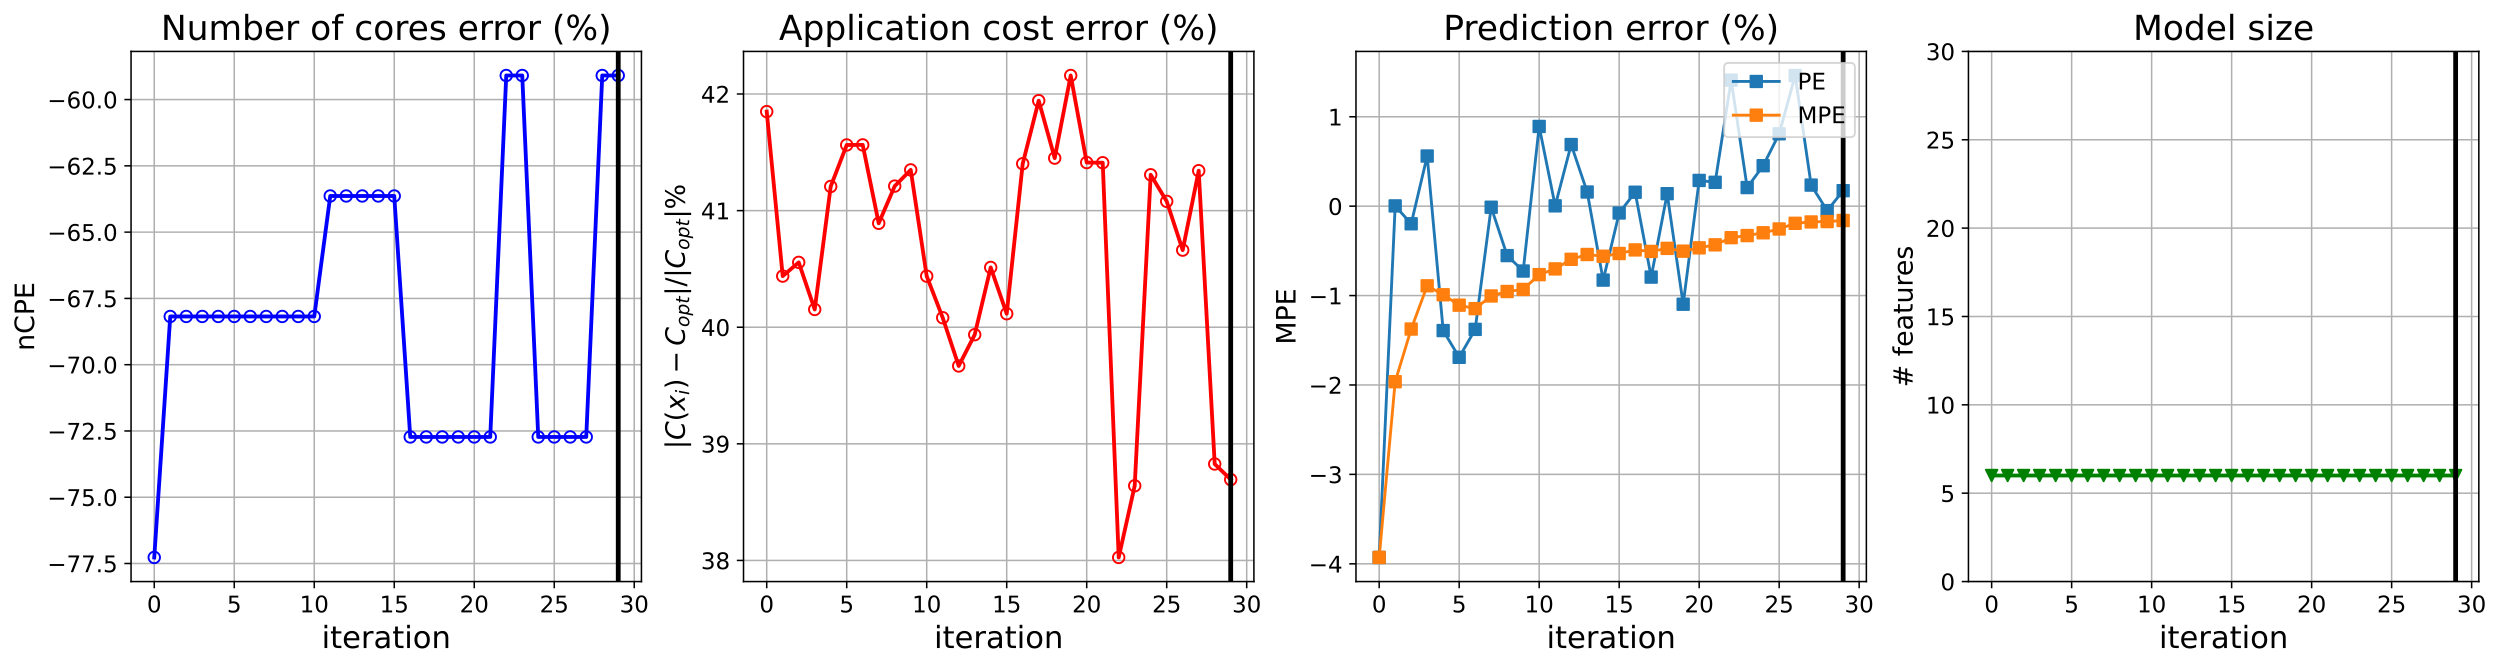 <?xml version="1.0" encoding="utf-8" standalone="no"?>
<!DOCTYPE svg PUBLIC "-//W3C//DTD SVG 1.1//EN"
  "http://www.w3.org/Graphics/SVG/1.1/DTD/svg11.dtd">
<!-- Created with matplotlib (https://matplotlib.org/) -->
<svg height="349.376pt" version="1.1" viewBox="0 0 1307.194 349.376" width="1307.194pt" xmlns="http://www.w3.org/2000/svg" xmlns:xlink="http://www.w3.org/1999/xlink">
 <defs>
  <style type="text/css">
*{stroke-linecap:butt;stroke-linejoin:round;}
  </style>
 </defs>
 <g id="figure_1">
  <g id="patch_1">
   <path d="M 0 349.376 
L 1307.194 349.376 
L 1307.194 0 
L 0 0 
z
" style="fill:#ffffff;"/>
  </g>
  <g id="axes_1">
   <g id="patch_2">
    <path d="M 68.524 304.077 
L 335.393 304.077 
L 335.393 26.877 
L 68.524 26.877 
z
" style="fill:#ffffff;"/>
   </g>
   <g id="matplotlib.axis_1">
    <g id="xtick_1">
     <g id="line2d_1">
      <path clip-path="url(#pfff69ab85d)" d="M 80.654 304.077 
L 80.654 26.877 
" style="fill:none;stroke:#b0b0b0;stroke-linecap:square;stroke-width:0.8;"/>
     </g>
     <g id="line2d_2">
      <defs>
       <path d="M 0 0 
L 0 3.5 
" id="mb3572fe2f6" style="stroke:#000000;stroke-width:0.8;"/>
      </defs>
      <g>
       <use style="stroke:#000000;stroke-width:0.8;" x="80.654" xlink:href="#mb3572fe2f6" y="304.077"/>
      </g>
     </g>
     <g id="text_1">
      <!-- 0 -->
      <defs>
       <path d="M 31.781 66.406 
Q 24.172 66.406 20.328 58.906 
Q 16.5 51.422 16.5 36.375 
Q 16.5 21.391 20.328 13.891 
Q 24.172 6.391 31.781 6.391 
Q 39.453 6.391 43.281 13.891 
Q 47.125 21.391 47.125 36.375 
Q 47.125 51.422 43.281 58.906 
Q 39.453 66.406 31.781 66.406 
z
M 31.781 74.219 
Q 44.047 74.219 50.516 64.516 
Q 56.984 54.828 56.984 36.375 
Q 56.984 17.969 50.516 8.266 
Q 44.047 -1.422 31.781 -1.422 
Q 19.531 -1.422 13.062 8.266 
Q 6.594 17.969 6.594 36.375 
Q 6.594 54.828 13.062 64.516 
Q 19.531 74.219 31.781 74.219 
z
" id="DejaVuSans-48"/>
      </defs>
      <g transform="translate(76.837 320.195)scale(0.12 -0.12)">
       <use xlink:href="#DejaVuSans-48"/>
      </g>
     </g>
    </g>
    <g id="xtick_2">
     <g id="line2d_3">
      <path clip-path="url(#pfff69ab85d)" d="M 122.483 304.077 
L 122.483 26.877 
" style="fill:none;stroke:#b0b0b0;stroke-linecap:square;stroke-width:0.8;"/>
     </g>
     <g id="line2d_4">
      <g>
       <use style="stroke:#000000;stroke-width:0.8;" x="122.483" xlink:href="#mb3572fe2f6" y="304.077"/>
      </g>
     </g>
     <g id="text_2">
      <!-- 5 -->
      <defs>
       <path d="M 10.797 72.906 
L 49.516 72.906 
L 49.516 64.594 
L 19.828 64.594 
L 19.828 46.734 
Q 21.969 47.469 24.109 47.828 
Q 26.266 48.188 28.422 48.188 
Q 40.625 48.188 47.75 41.5 
Q 54.891 34.812 54.891 23.391 
Q 54.891 11.625 47.562 5.094 
Q 40.234 -1.422 26.906 -1.422 
Q 22.312 -1.422 17.547 -0.641 
Q 12.797 0.141 7.719 1.703 
L 7.719 11.625 
Q 12.109 9.234 16.797 8.062 
Q 21.484 6.891 26.703 6.891 
Q 35.156 6.891 40.078 11.328 
Q 45.016 15.766 45.016 23.391 
Q 45.016 31 40.078 35.438 
Q 35.156 39.891 26.703 39.891 
Q 22.75 39.891 18.812 39.016 
Q 14.891 38.141 10.797 36.281 
z
" id="DejaVuSans-53"/>
      </defs>
      <g transform="translate(118.666 320.195)scale(0.12 -0.12)">
       <use xlink:href="#DejaVuSans-53"/>
      </g>
     </g>
    </g>
    <g id="xtick_3">
     <g id="line2d_5">
      <path clip-path="url(#pfff69ab85d)" d="M 164.312 304.077 
L 164.312 26.877 
" style="fill:none;stroke:#b0b0b0;stroke-linecap:square;stroke-width:0.8;"/>
     </g>
     <g id="line2d_6">
      <g>
       <use style="stroke:#000000;stroke-width:0.8;" x="164.312" xlink:href="#mb3572fe2f6" y="304.077"/>
      </g>
     </g>
     <g id="text_3">
      <!-- 10 -->
      <defs>
       <path d="M 12.406 8.297 
L 28.516 8.297 
L 28.516 63.922 
L 10.984 60.406 
L 10.984 69.391 
L 28.422 72.906 
L 38.281 72.906 
L 38.281 8.297 
L 54.391 8.297 
L 54.391 0 
L 12.406 0 
z
" id="DejaVuSans-49"/>
      </defs>
      <g transform="translate(156.677 320.195)scale(0.12 -0.12)">
       <use xlink:href="#DejaVuSans-49"/>
       <use x="63.623" xlink:href="#DejaVuSans-48"/>
      </g>
     </g>
    </g>
    <g id="xtick_4">
     <g id="line2d_7">
      <path clip-path="url(#pfff69ab85d)" d="M 206.141 304.077 
L 206.141 26.877 
" style="fill:none;stroke:#b0b0b0;stroke-linecap:square;stroke-width:0.8;"/>
     </g>
     <g id="line2d_8">
      <g>
       <use style="stroke:#000000;stroke-width:0.8;" x="206.141" xlink:href="#mb3572fe2f6" y="304.077"/>
      </g>
     </g>
     <g id="text_4">
      <!-- 15 -->
      <g transform="translate(198.506 320.195)scale(0.12 -0.12)">
       <use xlink:href="#DejaVuSans-49"/>
       <use x="63.623" xlink:href="#DejaVuSans-53"/>
      </g>
     </g>
    </g>
    <g id="xtick_5">
     <g id="line2d_9">
      <path clip-path="url(#pfff69ab85d)" d="M 247.971 304.077 
L 247.971 26.877 
" style="fill:none;stroke:#b0b0b0;stroke-linecap:square;stroke-width:0.8;"/>
     </g>
     <g id="line2d_10">
      <g>
       <use style="stroke:#000000;stroke-width:0.8;" x="247.971" xlink:href="#mb3572fe2f6" y="304.077"/>
      </g>
     </g>
     <g id="text_5">
      <!-- 20 -->
      <defs>
       <path d="M 19.188 8.297 
L 53.609 8.297 
L 53.609 0 
L 7.328 0 
L 7.328 8.297 
Q 12.938 14.109 22.625 23.891 
Q 32.328 33.688 34.812 36.531 
Q 39.547 41.844 41.422 45.531 
Q 43.312 49.219 43.312 52.781 
Q 43.312 58.594 39.234 62.25 
Q 35.156 65.922 28.609 65.922 
Q 23.969 65.922 18.812 64.312 
Q 13.672 62.703 7.812 59.422 
L 7.812 69.391 
Q 13.766 71.781 18.938 73 
Q 24.125 74.219 28.422 74.219 
Q 39.75 74.219 46.484 68.547 
Q 53.219 62.891 53.219 53.422 
Q 53.219 48.922 51.531 44.891 
Q 49.859 40.875 45.406 35.406 
Q 44.188 33.984 37.641 27.219 
Q 31.109 20.453 19.188 8.297 
z
" id="DejaVuSans-50"/>
      </defs>
      <g transform="translate(240.336 320.195)scale(0.12 -0.12)">
       <use xlink:href="#DejaVuSans-50"/>
       <use x="63.623" xlink:href="#DejaVuSans-48"/>
      </g>
     </g>
    </g>
    <g id="xtick_6">
     <g id="line2d_11">
      <path clip-path="url(#pfff69ab85d)" d="M 289.8 304.077 
L 289.8 26.877 
" style="fill:none;stroke:#b0b0b0;stroke-linecap:square;stroke-width:0.8;"/>
     </g>
     <g id="line2d_12">
      <g>
       <use style="stroke:#000000;stroke-width:0.8;" x="289.8" xlink:href="#mb3572fe2f6" y="304.077"/>
      </g>
     </g>
     <g id="text_6">
      <!-- 25 -->
      <g transform="translate(282.165 320.195)scale(0.12 -0.12)">
       <use xlink:href="#DejaVuSans-50"/>
       <use x="63.623" xlink:href="#DejaVuSans-53"/>
      </g>
     </g>
    </g>
    <g id="xtick_7">
     <g id="line2d_13">
      <path clip-path="url(#pfff69ab85d)" d="M 331.629 304.077 
L 331.629 26.877 
" style="fill:none;stroke:#b0b0b0;stroke-linecap:square;stroke-width:0.8;"/>
     </g>
     <g id="line2d_14">
      <g>
       <use style="stroke:#000000;stroke-width:0.8;" x="331.629" xlink:href="#mb3572fe2f6" y="304.077"/>
      </g>
     </g>
     <g id="text_7">
      <!-- 30 -->
      <defs>
       <path d="M 40.578 39.312 
Q 47.656 37.797 51.625 33 
Q 55.609 28.219 55.609 21.188 
Q 55.609 10.406 48.188 4.484 
Q 40.766 -1.422 27.094 -1.422 
Q 22.516 -1.422 17.656 -0.516 
Q 12.797 0.391 7.625 2.203 
L 7.625 11.719 
Q 11.719 9.328 16.594 8.109 
Q 21.484 6.891 26.812 6.891 
Q 36.078 6.891 40.938 10.547 
Q 45.797 14.203 45.797 21.188 
Q 45.797 27.641 41.281 31.266 
Q 36.766 34.906 28.719 34.906 
L 20.219 34.906 
L 20.219 43.016 
L 29.109 43.016 
Q 36.375 43.016 40.234 45.922 
Q 44.094 48.828 44.094 54.297 
Q 44.094 59.906 40.109 62.906 
Q 36.141 65.922 28.719 65.922 
Q 24.656 65.922 20.016 65.031 
Q 15.375 64.156 9.812 62.312 
L 9.812 71.094 
Q 15.438 72.656 20.344 73.438 
Q 25.25 74.219 29.594 74.219 
Q 40.828 74.219 47.359 69.109 
Q 53.906 64.016 53.906 55.328 
Q 53.906 49.266 50.438 45.094 
Q 46.969 40.922 40.578 39.312 
z
" id="DejaVuSans-51"/>
      </defs>
      <g transform="translate(323.994 320.195)scale(0.12 -0.12)">
       <use xlink:href="#DejaVuSans-51"/>
       <use x="63.623" xlink:href="#DejaVuSans-48"/>
      </g>
     </g>
    </g>
    <g id="text_8">
     <!-- iteration -->
     <defs>
      <path d="M 9.422 54.688 
L 18.406 54.688 
L 18.406 0 
L 9.422 0 
z
M 9.422 75.984 
L 18.406 75.984 
L 18.406 64.594 
L 9.422 64.594 
z
" id="DejaVuSans-105"/>
      <path d="M 18.312 70.219 
L 18.312 54.688 
L 36.812 54.688 
L 36.812 47.703 
L 18.312 47.703 
L 18.312 18.016 
Q 18.312 11.328 20.141 9.422 
Q 21.969 7.516 27.594 7.516 
L 36.812 7.516 
L 36.812 0 
L 27.594 0 
Q 17.188 0 13.234 3.875 
Q 9.281 7.766 9.281 18.016 
L 9.281 47.703 
L 2.688 47.703 
L 2.688 54.688 
L 9.281 54.688 
L 9.281 70.219 
z
" id="DejaVuSans-116"/>
      <path d="M 56.203 29.594 
L 56.203 25.203 
L 14.891 25.203 
Q 15.484 15.922 20.484 11.062 
Q 25.484 6.203 34.422 6.203 
Q 39.594 6.203 44.453 7.469 
Q 49.312 8.734 54.109 11.281 
L 54.109 2.781 
Q 49.266 0.734 44.188 -0.344 
Q 39.109 -1.422 33.891 -1.422 
Q 20.797 -1.422 13.156 6.188 
Q 5.516 13.812 5.516 26.812 
Q 5.516 40.234 12.766 48.109 
Q 20.016 56 32.328 56 
Q 43.359 56 49.781 48.891 
Q 56.203 41.797 56.203 29.594 
z
M 47.219 32.234 
Q 47.125 39.594 43.094 43.984 
Q 39.062 48.391 32.422 48.391 
Q 24.906 48.391 20.391 44.141 
Q 15.875 39.891 15.188 32.172 
z
" id="DejaVuSans-101"/>
      <path d="M 41.109 46.297 
Q 39.594 47.172 37.812 47.578 
Q 36.031 48 33.891 48 
Q 26.266 48 22.188 43.047 
Q 18.109 38.094 18.109 28.812 
L 18.109 0 
L 9.078 0 
L 9.078 54.688 
L 18.109 54.688 
L 18.109 46.188 
Q 20.953 51.172 25.484 53.578 
Q 30.031 56 36.531 56 
Q 37.453 56 38.578 55.875 
Q 39.703 55.766 41.062 55.516 
z
" id="DejaVuSans-114"/>
      <path d="M 34.281 27.484 
Q 23.391 27.484 19.188 25 
Q 14.984 22.516 14.984 16.5 
Q 14.984 11.719 18.141 8.906 
Q 21.297 6.109 26.703 6.109 
Q 34.188 6.109 38.703 11.406 
Q 43.219 16.703 43.219 25.484 
L 43.219 27.484 
z
M 52.203 31.203 
L 52.203 0 
L 43.219 0 
L 43.219 8.297 
Q 40.141 3.328 35.547 0.953 
Q 30.953 -1.422 24.312 -1.422 
Q 15.922 -1.422 10.953 3.297 
Q 6 8.016 6 15.922 
Q 6 25.141 12.172 29.828 
Q 18.359 34.516 30.609 34.516 
L 43.219 34.516 
L 43.219 35.406 
Q 43.219 41.609 39.141 45 
Q 35.062 48.391 27.688 48.391 
Q 23 48.391 18.547 47.266 
Q 14.109 46.141 10.016 43.891 
L 10.016 52.203 
Q 14.938 54.109 19.578 55.047 
Q 24.219 56 28.609 56 
Q 40.484 56 46.344 49.844 
Q 52.203 43.703 52.203 31.203 
z
" id="DejaVuSans-97"/>
      <path d="M 30.609 48.391 
Q 23.391 48.391 19.188 42.75 
Q 14.984 37.109 14.984 27.297 
Q 14.984 17.484 19.156 11.844 
Q 23.344 6.203 30.609 6.203 
Q 37.797 6.203 41.984 11.859 
Q 46.188 17.531 46.188 27.297 
Q 46.188 37.016 41.984 42.703 
Q 37.797 48.391 30.609 48.391 
z
M 30.609 56 
Q 42.328 56 49.016 48.375 
Q 55.719 40.766 55.719 27.297 
Q 55.719 13.875 49.016 6.219 
Q 42.328 -1.422 30.609 -1.422 
Q 18.844 -1.422 12.172 6.219 
Q 5.516 13.875 5.516 27.297 
Q 5.516 40.766 12.172 48.375 
Q 18.844 56 30.609 56 
z
" id="DejaVuSans-111"/>
      <path d="M 54.891 33.016 
L 54.891 0 
L 45.906 0 
L 45.906 32.719 
Q 45.906 40.484 42.875 44.328 
Q 39.844 48.188 33.797 48.188 
Q 26.516 48.188 22.312 43.547 
Q 18.109 38.922 18.109 30.906 
L 18.109 0 
L 9.078 0 
L 9.078 54.688 
L 18.109 54.688 
L 18.109 46.188 
Q 21.344 51.125 25.703 53.562 
Q 30.078 56 35.797 56 
Q 45.219 56 50.047 50.172 
Q 54.891 44.344 54.891 33.016 
z
" id="DejaVuSans-110"/>
     </defs>
     <g transform="translate(168.162 338.848)scale(0.16 -0.16)">
      <use xlink:href="#DejaVuSans-105"/>
      <use x="27.783" xlink:href="#DejaVuSans-116"/>
      <use x="66.992" xlink:href="#DejaVuSans-101"/>
      <use x="128.516" xlink:href="#DejaVuSans-114"/>
      <use x="169.629" xlink:href="#DejaVuSans-97"/>
      <use x="230.908" xlink:href="#DejaVuSans-116"/>
      <use x="270.117" xlink:href="#DejaVuSans-105"/>
      <use x="297.9" xlink:href="#DejaVuSans-111"/>
      <use x="359.082" xlink:href="#DejaVuSans-110"/>
     </g>
    </g>
   </g>
   <g id="matplotlib.axis_2">
    <g id="ytick_1">
     <g id="line2d_15">
      <path clip-path="url(#pfff69ab85d)" d="M 68.524 294.627 
L 335.393 294.627 
" style="fill:none;stroke:#b0b0b0;stroke-linecap:square;stroke-width:0.8;"/>
     </g>
     <g id="line2d_16">
      <defs>
       <path d="M 0 0 
L -3.5 0 
" id="m9e2eaded23" style="stroke:#000000;stroke-width:0.8;"/>
      </defs>
      <g>
       <use style="stroke:#000000;stroke-width:0.8;" x="68.524" xlink:href="#m9e2eaded23" y="294.627"/>
      </g>
     </g>
     <g id="text_9">
      <!-- −77.5 -->
      <defs>
       <path d="M 10.594 35.5 
L 73.188 35.5 
L 73.188 27.203 
L 10.594 27.203 
z
" id="DejaVuSans-8722"/>
       <path d="M 8.203 72.906 
L 55.078 72.906 
L 55.078 68.703 
L 28.609 0 
L 18.312 0 
L 43.219 64.594 
L 8.203 64.594 
z
" id="DejaVuSans-55"/>
       <path d="M 10.688 12.406 
L 21 12.406 
L 21 0 
L 10.688 0 
z
" id="DejaVuSans-46"/>
      </defs>
      <g transform="translate(24.749 299.186)scale(0.12 -0.12)">
       <use xlink:href="#DejaVuSans-8722"/>
       <use x="83.789" xlink:href="#DejaVuSans-55"/>
       <use x="147.412" xlink:href="#DejaVuSans-55"/>
       <use x="211.035" xlink:href="#DejaVuSans-46"/>
       <use x="242.822" xlink:href="#DejaVuSans-53"/>
      </g>
     </g>
    </g>
    <g id="ytick_2">
     <g id="line2d_17">
      <path clip-path="url(#pfff69ab85d)" d="M 68.524 259.977 
L 335.393 259.977 
" style="fill:none;stroke:#b0b0b0;stroke-linecap:square;stroke-width:0.8;"/>
     </g>
     <g id="line2d_18">
      <g>
       <use style="stroke:#000000;stroke-width:0.8;" x="68.524" xlink:href="#m9e2eaded23" y="259.977"/>
      </g>
     </g>
     <g id="text_10">
      <!-- −75.0 -->
      <g transform="translate(24.749 264.536)scale(0.12 -0.12)">
       <use xlink:href="#DejaVuSans-8722"/>
       <use x="83.789" xlink:href="#DejaVuSans-55"/>
       <use x="147.412" xlink:href="#DejaVuSans-53"/>
       <use x="211.035" xlink:href="#DejaVuSans-46"/>
       <use x="242.822" xlink:href="#DejaVuSans-48"/>
      </g>
     </g>
    </g>
    <g id="ytick_3">
     <g id="line2d_19">
      <path clip-path="url(#pfff69ab85d)" d="M 68.524 225.327 
L 335.393 225.327 
" style="fill:none;stroke:#b0b0b0;stroke-linecap:square;stroke-width:0.8;"/>
     </g>
     <g id="line2d_20">
      <g>
       <use style="stroke:#000000;stroke-width:0.8;" x="68.524" xlink:href="#m9e2eaded23" y="225.327"/>
      </g>
     </g>
     <g id="text_11">
      <!-- −72.5 -->
      <g transform="translate(24.749 229.886)scale(0.12 -0.12)">
       <use xlink:href="#DejaVuSans-8722"/>
       <use x="83.789" xlink:href="#DejaVuSans-55"/>
       <use x="147.412" xlink:href="#DejaVuSans-50"/>
       <use x="211.035" xlink:href="#DejaVuSans-46"/>
       <use x="242.822" xlink:href="#DejaVuSans-53"/>
      </g>
     </g>
    </g>
    <g id="ytick_4">
     <g id="line2d_21">
      <path clip-path="url(#pfff69ab85d)" d="M 68.524 190.677 
L 335.393 190.677 
" style="fill:none;stroke:#b0b0b0;stroke-linecap:square;stroke-width:0.8;"/>
     </g>
     <g id="line2d_22">
      <g>
       <use style="stroke:#000000;stroke-width:0.8;" x="68.524" xlink:href="#m9e2eaded23" y="190.677"/>
      </g>
     </g>
     <g id="text_12">
      <!-- −70.0 -->
      <g transform="translate(24.749 195.236)scale(0.12 -0.12)">
       <use xlink:href="#DejaVuSans-8722"/>
       <use x="83.789" xlink:href="#DejaVuSans-55"/>
       <use x="147.412" xlink:href="#DejaVuSans-48"/>
       <use x="211.035" xlink:href="#DejaVuSans-46"/>
       <use x="242.822" xlink:href="#DejaVuSans-48"/>
      </g>
     </g>
    </g>
    <g id="ytick_5">
     <g id="line2d_23">
      <path clip-path="url(#pfff69ab85d)" d="M 68.524 156.027 
L 335.393 156.027 
" style="fill:none;stroke:#b0b0b0;stroke-linecap:square;stroke-width:0.8;"/>
     </g>
     <g id="line2d_24">
      <g>
       <use style="stroke:#000000;stroke-width:0.8;" x="68.524" xlink:href="#m9e2eaded23" y="156.027"/>
      </g>
     </g>
     <g id="text_13">
      <!-- −67.5 -->
      <defs>
       <path d="M 33.016 40.375 
Q 26.375 40.375 22.484 35.828 
Q 18.609 31.297 18.609 23.391 
Q 18.609 15.531 22.484 10.953 
Q 26.375 6.391 33.016 6.391 
Q 39.656 6.391 43.531 10.953 
Q 47.406 15.531 47.406 23.391 
Q 47.406 31.297 43.531 35.828 
Q 39.656 40.375 33.016 40.375 
z
M 52.594 71.297 
L 52.594 62.312 
Q 48.875 64.062 45.094 64.984 
Q 41.312 65.922 37.594 65.922 
Q 27.828 65.922 22.672 59.328 
Q 17.531 52.734 16.797 39.406 
Q 19.672 43.656 24.016 45.922 
Q 28.375 48.188 33.594 48.188 
Q 44.578 48.188 50.953 41.516 
Q 57.328 34.859 57.328 23.391 
Q 57.328 12.156 50.688 5.359 
Q 44.047 -1.422 33.016 -1.422 
Q 20.359 -1.422 13.672 8.266 
Q 6.984 17.969 6.984 36.375 
Q 6.984 53.656 15.188 63.938 
Q 23.391 74.219 37.203 74.219 
Q 40.922 74.219 44.703 73.484 
Q 48.484 72.75 52.594 71.297 
z
" id="DejaVuSans-54"/>
      </defs>
      <g transform="translate(24.749 160.586)scale(0.12 -0.12)">
       <use xlink:href="#DejaVuSans-8722"/>
       <use x="83.789" xlink:href="#DejaVuSans-54"/>
       <use x="147.412" xlink:href="#DejaVuSans-55"/>
       <use x="211.035" xlink:href="#DejaVuSans-46"/>
       <use x="242.822" xlink:href="#DejaVuSans-53"/>
      </g>
     </g>
    </g>
    <g id="ytick_6">
     <g id="line2d_25">
      <path clip-path="url(#pfff69ab85d)" d="M 68.524 121.377 
L 335.393 121.377 
" style="fill:none;stroke:#b0b0b0;stroke-linecap:square;stroke-width:0.8;"/>
     </g>
     <g id="line2d_26">
      <g>
       <use style="stroke:#000000;stroke-width:0.8;" x="68.524" xlink:href="#m9e2eaded23" y="121.377"/>
      </g>
     </g>
     <g id="text_14">
      <!-- −65.0 -->
      <g transform="translate(24.749 125.936)scale(0.12 -0.12)">
       <use xlink:href="#DejaVuSans-8722"/>
       <use x="83.789" xlink:href="#DejaVuSans-54"/>
       <use x="147.412" xlink:href="#DejaVuSans-53"/>
       <use x="211.035" xlink:href="#DejaVuSans-46"/>
       <use x="242.822" xlink:href="#DejaVuSans-48"/>
      </g>
     </g>
    </g>
    <g id="ytick_7">
     <g id="line2d_27">
      <path clip-path="url(#pfff69ab85d)" d="M 68.524 86.727 
L 335.393 86.727 
" style="fill:none;stroke:#b0b0b0;stroke-linecap:square;stroke-width:0.8;"/>
     </g>
     <g id="line2d_28">
      <g>
       <use style="stroke:#000000;stroke-width:0.8;" x="68.524" xlink:href="#m9e2eaded23" y="86.727"/>
      </g>
     </g>
     <g id="text_15">
      <!-- −62.5 -->
      <g transform="translate(24.749 91.286)scale(0.12 -0.12)">
       <use xlink:href="#DejaVuSans-8722"/>
       <use x="83.789" xlink:href="#DejaVuSans-54"/>
       <use x="147.412" xlink:href="#DejaVuSans-50"/>
       <use x="211.035" xlink:href="#DejaVuSans-46"/>
       <use x="242.822" xlink:href="#DejaVuSans-53"/>
      </g>
     </g>
    </g>
    <g id="ytick_8">
     <g id="line2d_29">
      <path clip-path="url(#pfff69ab85d)" d="M 68.524 52.077 
L 335.393 52.077 
" style="fill:none;stroke:#b0b0b0;stroke-linecap:square;stroke-width:0.8;"/>
     </g>
     <g id="line2d_30">
      <g>
       <use style="stroke:#000000;stroke-width:0.8;" x="68.524" xlink:href="#m9e2eaded23" y="52.077"/>
      </g>
     </g>
     <g id="text_16">
      <!-- −60.0 -->
      <g transform="translate(24.749 56.636)scale(0.12 -0.12)">
       <use xlink:href="#DejaVuSans-8722"/>
       <use x="83.789" xlink:href="#DejaVuSans-54"/>
       <use x="147.412" xlink:href="#DejaVuSans-48"/>
       <use x="211.035" xlink:href="#DejaVuSans-46"/>
       <use x="242.822" xlink:href="#DejaVuSans-48"/>
      </g>
     </g>
    </g>
    <g id="text_17">
     <!-- nCPE -->
     <defs>
      <path d="M 64.406 67.281 
L 64.406 56.891 
Q 59.422 61.531 53.781 63.812 
Q 48.141 66.109 41.797 66.109 
Q 29.297 66.109 22.656 58.469 
Q 16.016 50.828 16.016 36.375 
Q 16.016 21.969 22.656 14.328 
Q 29.297 6.688 41.797 6.688 
Q 48.141 6.688 53.781 8.984 
Q 59.422 11.281 64.406 15.922 
L 64.406 5.609 
Q 59.234 2.094 53.438 0.328 
Q 47.656 -1.422 41.219 -1.422 
Q 24.656 -1.422 15.125 8.703 
Q 5.609 18.844 5.609 36.375 
Q 5.609 53.953 15.125 64.078 
Q 24.656 74.219 41.219 74.219 
Q 47.75 74.219 53.531 72.484 
Q 59.328 70.75 64.406 67.281 
z
" id="DejaVuSans-67"/>
      <path d="M 19.672 64.797 
L 19.672 37.406 
L 32.078 37.406 
Q 38.969 37.406 42.719 40.969 
Q 46.484 44.531 46.484 51.125 
Q 46.484 57.672 42.719 61.234 
Q 38.969 64.797 32.078 64.797 
z
M 9.812 72.906 
L 32.078 72.906 
Q 44.344 72.906 50.609 67.359 
Q 56.891 61.812 56.891 51.125 
Q 56.891 40.328 50.609 34.812 
Q 44.344 29.297 32.078 29.297 
L 19.672 29.297 
L 19.672 0 
L 9.812 0 
z
" id="DejaVuSans-80"/>
      <path d="M 9.812 72.906 
L 55.906 72.906 
L 55.906 64.594 
L 19.672 64.594 
L 19.672 43.016 
L 54.391 43.016 
L 54.391 34.719 
L 19.672 34.719 
L 19.672 8.297 
L 56.781 8.297 
L 56.781 0 
L 9.812 0 
z
" id="DejaVuSans-69"/>
     </defs>
     <g transform="translate(17.838 183.445)rotate(-90)scale(0.14 -0.14)">
      <use xlink:href="#DejaVuSans-110"/>
      <use x="63.379" xlink:href="#DejaVuSans-67"/>
      <use x="133.203" xlink:href="#DejaVuSans-80"/>
      <use x="193.506" xlink:href="#DejaVuSans-69"/>
     </g>
    </g>
   </g>
   <g id="line2d_31">
    <path clip-path="url(#pfff69ab85d)" d="M 80.654 291.477 
L 89.02 165.477 
L 97.386 165.477 
L 105.752 165.477 
L 114.117 165.477 
L 122.483 165.477 
L 130.849 165.477 
L 139.215 165.477 
L 147.581 165.477 
L 155.947 165.477 
L 164.312 165.477 
L 172.678 102.477 
L 181.044 102.477 
L 189.41 102.477 
L 197.776 102.477 
L 206.141 102.477 
L 214.507 228.477 
L 222.873 228.477 
L 231.239 228.477 
L 239.605 228.477 
L 247.971 228.477 
L 256.336 228.477 
L 264.702 39.477 
L 273.068 39.477 
L 281.434 228.477 
L 289.8 228.477 
L 298.165 228.477 
L 306.531 228.477 
L 314.897 39.477 
L 323.263 39.477 
" style="fill:none;stroke:#0000ff;stroke-linecap:square;stroke-width:2;"/>
    <defs>
     <path d="M 0 3 
C 0.796 3 1.559 2.684 2.121 2.121 
C 2.684 1.559 3 0.796 3 0 
C 3 -0.796 2.684 -1.559 2.121 -2.121 
C 1.559 -2.684 0.796 -3 0 -3 
C -0.796 -3 -1.559 -2.684 -2.121 -2.121 
C -2.684 -1.559 -3 -0.796 -3 0 
C -3 0.796 -2.684 1.559 -2.121 2.121 
C -1.559 2.684 -0.796 3 0 3 
z
" id="m97eb63e2b5" style="stroke:#0000ff;"/>
    </defs>
    <g clip-path="url(#pfff69ab85d)">
     <use style="fill-opacity:0;stroke:#0000ff;" x="80.654" xlink:href="#m97eb63e2b5" y="291.477"/>
     <use style="fill-opacity:0;stroke:#0000ff;" x="89.02" xlink:href="#m97eb63e2b5" y="165.477"/>
     <use style="fill-opacity:0;stroke:#0000ff;" x="97.386" xlink:href="#m97eb63e2b5" y="165.477"/>
     <use style="fill-opacity:0;stroke:#0000ff;" x="105.752" xlink:href="#m97eb63e2b5" y="165.477"/>
     <use style="fill-opacity:0;stroke:#0000ff;" x="114.117" xlink:href="#m97eb63e2b5" y="165.477"/>
     <use style="fill-opacity:0;stroke:#0000ff;" x="122.483" xlink:href="#m97eb63e2b5" y="165.477"/>
     <use style="fill-opacity:0;stroke:#0000ff;" x="130.849" xlink:href="#m97eb63e2b5" y="165.477"/>
     <use style="fill-opacity:0;stroke:#0000ff;" x="139.215" xlink:href="#m97eb63e2b5" y="165.477"/>
     <use style="fill-opacity:0;stroke:#0000ff;" x="147.581" xlink:href="#m97eb63e2b5" y="165.477"/>
     <use style="fill-opacity:0;stroke:#0000ff;" x="155.947" xlink:href="#m97eb63e2b5" y="165.477"/>
     <use style="fill-opacity:0;stroke:#0000ff;" x="164.312" xlink:href="#m97eb63e2b5" y="165.477"/>
     <use style="fill-opacity:0;stroke:#0000ff;" x="172.678" xlink:href="#m97eb63e2b5" y="102.477"/>
     <use style="fill-opacity:0;stroke:#0000ff;" x="181.044" xlink:href="#m97eb63e2b5" y="102.477"/>
     <use style="fill-opacity:0;stroke:#0000ff;" x="189.41" xlink:href="#m97eb63e2b5" y="102.477"/>
     <use style="fill-opacity:0;stroke:#0000ff;" x="197.776" xlink:href="#m97eb63e2b5" y="102.477"/>
     <use style="fill-opacity:0;stroke:#0000ff;" x="206.141" xlink:href="#m97eb63e2b5" y="102.477"/>
     <use style="fill-opacity:0;stroke:#0000ff;" x="214.507" xlink:href="#m97eb63e2b5" y="228.477"/>
     <use style="fill-opacity:0;stroke:#0000ff;" x="222.873" xlink:href="#m97eb63e2b5" y="228.477"/>
     <use style="fill-opacity:0;stroke:#0000ff;" x="231.239" xlink:href="#m97eb63e2b5" y="228.477"/>
     <use style="fill-opacity:0;stroke:#0000ff;" x="239.605" xlink:href="#m97eb63e2b5" y="228.477"/>
     <use style="fill-opacity:0;stroke:#0000ff;" x="247.971" xlink:href="#m97eb63e2b5" y="228.477"/>
     <use style="fill-opacity:0;stroke:#0000ff;" x="256.336" xlink:href="#m97eb63e2b5" y="228.477"/>
     <use style="fill-opacity:0;stroke:#0000ff;" x="264.702" xlink:href="#m97eb63e2b5" y="39.477"/>
     <use style="fill-opacity:0;stroke:#0000ff;" x="273.068" xlink:href="#m97eb63e2b5" y="39.477"/>
     <use style="fill-opacity:0;stroke:#0000ff;" x="281.434" xlink:href="#m97eb63e2b5" y="228.477"/>
     <use style="fill-opacity:0;stroke:#0000ff;" x="289.8" xlink:href="#m97eb63e2b5" y="228.477"/>
     <use style="fill-opacity:0;stroke:#0000ff;" x="298.165" xlink:href="#m97eb63e2b5" y="228.477"/>
     <use style="fill-opacity:0;stroke:#0000ff;" x="306.531" xlink:href="#m97eb63e2b5" y="228.477"/>
     <use style="fill-opacity:0;stroke:#0000ff;" x="314.897" xlink:href="#m97eb63e2b5" y="39.477"/>
     <use style="fill-opacity:0;stroke:#0000ff;" x="323.263" xlink:href="#m97eb63e2b5" y="39.477"/>
    </g>
   </g>
   <g id="line2d_32">
    <path clip-path="url(#pfff69ab85d)" d="M 323.263 304.077 
L 323.263 26.877 
" style="fill:none;stroke:#000000;stroke-linecap:square;stroke-width:2.5;"/>
   </g>
   <g id="patch_3">
    <path d="M 68.524 304.077 
L 68.524 26.877 
" style="fill:none;stroke:#000000;stroke-linecap:square;stroke-linejoin:miter;stroke-width:0.8;"/>
   </g>
   <g id="patch_4">
    <path d="M 335.393 304.077 
L 335.393 26.877 
" style="fill:none;stroke:#000000;stroke-linecap:square;stroke-linejoin:miter;stroke-width:0.8;"/>
   </g>
   <g id="patch_5">
    <path d="M 68.524 304.077 
L 335.393 304.077 
" style="fill:none;stroke:#000000;stroke-linecap:square;stroke-linejoin:miter;stroke-width:0.8;"/>
   </g>
   <g id="patch_6">
    <path d="M 68.524 26.877 
L 335.393 26.877 
" style="fill:none;stroke:#000000;stroke-linecap:square;stroke-linejoin:miter;stroke-width:0.8;"/>
   </g>
   <g id="text_18">
    <!-- Number of cores error (%) -->
    <defs>
     <path d="M 9.812 72.906 
L 23.094 72.906 
L 55.422 11.922 
L 55.422 72.906 
L 64.984 72.906 
L 64.984 0 
L 51.703 0 
L 19.391 60.984 
L 19.391 0 
L 9.812 0 
z
" id="DejaVuSans-78"/>
     <path d="M 8.5 21.578 
L 8.5 54.688 
L 17.484 54.688 
L 17.484 21.922 
Q 17.484 14.156 20.5 10.266 
Q 23.531 6.391 29.594 6.391 
Q 36.859 6.391 41.078 11.031 
Q 45.312 15.672 45.312 23.688 
L 45.312 54.688 
L 54.297 54.688 
L 54.297 0 
L 45.312 0 
L 45.312 8.406 
Q 42.047 3.422 37.719 1 
Q 33.406 -1.422 27.688 -1.422 
Q 18.266 -1.422 13.375 4.438 
Q 8.5 10.297 8.5 21.578 
z
M 31.109 56 
z
" id="DejaVuSans-117"/>
     <path d="M 52 44.188 
Q 55.375 50.25 60.062 53.125 
Q 64.75 56 71.094 56 
Q 79.641 56 84.281 50.016 
Q 88.922 44.047 88.922 33.016 
L 88.922 0 
L 79.891 0 
L 79.891 32.719 
Q 79.891 40.578 77.094 44.375 
Q 74.312 48.188 68.609 48.188 
Q 61.625 48.188 57.562 43.547 
Q 53.516 38.922 53.516 30.906 
L 53.516 0 
L 44.484 0 
L 44.484 32.719 
Q 44.484 40.625 41.703 44.406 
Q 38.922 48.188 33.109 48.188 
Q 26.219 48.188 22.156 43.531 
Q 18.109 38.875 18.109 30.906 
L 18.109 0 
L 9.078 0 
L 9.078 54.688 
L 18.109 54.688 
L 18.109 46.188 
Q 21.188 51.219 25.484 53.609 
Q 29.781 56 35.688 56 
Q 41.656 56 45.828 52.969 
Q 50 49.953 52 44.188 
z
" id="DejaVuSans-109"/>
     <path d="M 48.688 27.297 
Q 48.688 37.203 44.609 42.844 
Q 40.531 48.484 33.406 48.484 
Q 26.266 48.484 22.188 42.844 
Q 18.109 37.203 18.109 27.297 
Q 18.109 17.391 22.188 11.75 
Q 26.266 6.109 33.406 6.109 
Q 40.531 6.109 44.609 11.75 
Q 48.688 17.391 48.688 27.297 
z
M 18.109 46.391 
Q 20.953 51.266 25.266 53.625 
Q 29.594 56 35.594 56 
Q 45.562 56 51.781 48.094 
Q 58.016 40.188 58.016 27.297 
Q 58.016 14.406 51.781 6.484 
Q 45.562 -1.422 35.594 -1.422 
Q 29.594 -1.422 25.266 0.953 
Q 20.953 3.328 18.109 8.203 
L 18.109 0 
L 9.078 0 
L 9.078 75.984 
L 18.109 75.984 
z
" id="DejaVuSans-98"/>
     <path id="DejaVuSans-32"/>
     <path d="M 37.109 75.984 
L 37.109 68.5 
L 28.516 68.5 
Q 23.688 68.5 21.797 66.547 
Q 19.922 64.594 19.922 59.516 
L 19.922 54.688 
L 34.719 54.688 
L 34.719 47.703 
L 19.922 47.703 
L 19.922 0 
L 10.891 0 
L 10.891 47.703 
L 2.297 47.703 
L 2.297 54.688 
L 10.891 54.688 
L 10.891 58.5 
Q 10.891 67.625 15.141 71.797 
Q 19.391 75.984 28.609 75.984 
z
" id="DejaVuSans-102"/>
     <path d="M 48.781 52.594 
L 48.781 44.188 
Q 44.969 46.297 41.141 47.344 
Q 37.312 48.391 33.406 48.391 
Q 24.656 48.391 19.812 42.844 
Q 14.984 37.312 14.984 27.297 
Q 14.984 17.281 19.812 11.734 
Q 24.656 6.203 33.406 6.203 
Q 37.312 6.203 41.141 7.25 
Q 44.969 8.297 48.781 10.406 
L 48.781 2.094 
Q 45.016 0.344 40.984 -0.531 
Q 36.969 -1.422 32.422 -1.422 
Q 20.062 -1.422 12.781 6.344 
Q 5.516 14.109 5.516 27.297 
Q 5.516 40.672 12.859 48.328 
Q 20.219 56 33.016 56 
Q 37.156 56 41.109 55.141 
Q 45.062 54.297 48.781 52.594 
z
" id="DejaVuSans-99"/>
     <path d="M 44.281 53.078 
L 44.281 44.578 
Q 40.484 46.531 36.375 47.5 
Q 32.281 48.484 27.875 48.484 
Q 21.188 48.484 17.844 46.438 
Q 14.5 44.391 14.5 40.281 
Q 14.5 37.156 16.891 35.375 
Q 19.281 33.594 26.516 31.984 
L 29.594 31.297 
Q 39.156 29.25 43.188 25.516 
Q 47.219 21.781 47.219 15.094 
Q 47.219 7.469 41.188 3.016 
Q 35.156 -1.422 24.609 -1.422 
Q 20.219 -1.422 15.453 -0.562 
Q 10.688 0.297 5.422 2 
L 5.422 11.281 
Q 10.406 8.688 15.234 7.391 
Q 20.062 6.109 24.812 6.109 
Q 31.156 6.109 34.562 8.281 
Q 37.984 10.453 37.984 14.406 
Q 37.984 18.062 35.516 20.016 
Q 33.062 21.969 24.703 23.781 
L 21.578 24.516 
Q 13.234 26.266 9.516 29.906 
Q 5.812 33.547 5.812 39.891 
Q 5.812 47.609 11.281 51.797 
Q 16.75 56 26.812 56 
Q 31.781 56 36.172 55.266 
Q 40.578 54.547 44.281 53.078 
z
" id="DejaVuSans-115"/>
     <path d="M 31 75.875 
Q 24.469 64.656 21.281 53.656 
Q 18.109 42.672 18.109 31.391 
Q 18.109 20.125 21.312 9.062 
Q 24.516 -2 31 -13.188 
L 23.188 -13.188 
Q 15.875 -1.703 12.234 9.375 
Q 8.594 20.453 8.594 31.391 
Q 8.594 42.281 12.203 53.312 
Q 15.828 64.359 23.188 75.875 
z
" id="DejaVuSans-40"/>
     <path d="M 72.703 32.078 
Q 68.453 32.078 66.031 28.469 
Q 63.625 24.859 63.625 18.406 
Q 63.625 12.062 66.031 8.422 
Q 68.453 4.781 72.703 4.781 
Q 76.859 4.781 79.266 8.422 
Q 81.688 12.062 81.688 18.406 
Q 81.688 24.812 79.266 28.438 
Q 76.859 32.078 72.703 32.078 
z
M 72.703 38.281 
Q 80.422 38.281 84.953 32.906 
Q 89.5 27.547 89.5 18.406 
Q 89.5 9.281 84.938 3.922 
Q 80.375 -1.422 72.703 -1.422 
Q 64.891 -1.422 60.344 3.922 
Q 55.812 9.281 55.812 18.406 
Q 55.812 27.594 60.375 32.938 
Q 64.938 38.281 72.703 38.281 
z
M 22.312 68.016 
Q 18.109 68.016 15.688 64.375 
Q 13.281 60.75 13.281 54.391 
Q 13.281 47.953 15.672 44.328 
Q 18.062 40.719 22.312 40.719 
Q 26.562 40.719 28.969 44.328 
Q 31.391 47.953 31.391 54.391 
Q 31.391 60.688 28.953 64.344 
Q 26.516 68.016 22.312 68.016 
z
M 66.406 74.219 
L 74.219 74.219 
L 28.609 -1.422 
L 20.797 -1.422 
z
M 22.312 74.219 
Q 30.031 74.219 34.609 68.875 
Q 39.203 63.531 39.203 54.391 
Q 39.203 45.172 34.641 39.844 
Q 30.078 34.516 22.312 34.516 
Q 14.547 34.516 10.031 39.859 
Q 5.516 45.219 5.516 54.391 
Q 5.516 63.484 10.047 68.844 
Q 14.594 74.219 22.312 74.219 
z
" id="DejaVuSans-37"/>
     <path d="M 8.016 75.875 
L 15.828 75.875 
Q 23.141 64.359 26.781 53.312 
Q 30.422 42.281 30.422 31.391 
Q 30.422 20.453 26.781 9.375 
Q 23.141 -1.703 15.828 -13.188 
L 8.016 -13.188 
Q 14.5 -2 17.703 9.062 
Q 20.906 20.125 20.906 31.391 
Q 20.906 42.672 17.703 53.656 
Q 14.5 64.656 8.016 75.875 
z
" id="DejaVuSans-41"/>
    </defs>
    <g transform="translate(84.15 20.877)scale(0.18 -0.18)">
     <use xlink:href="#DejaVuSans-78"/>
     <use x="74.805" xlink:href="#DejaVuSans-117"/>
     <use x="138.184" xlink:href="#DejaVuSans-109"/>
     <use x="235.596" xlink:href="#DejaVuSans-98"/>
     <use x="299.072" xlink:href="#DejaVuSans-101"/>
     <use x="360.596" xlink:href="#DejaVuSans-114"/>
     <use x="401.709" xlink:href="#DejaVuSans-32"/>
     <use x="433.496" xlink:href="#DejaVuSans-111"/>
     <use x="494.678" xlink:href="#DejaVuSans-102"/>
     <use x="529.883" xlink:href="#DejaVuSans-32"/>
     <use x="561.67" xlink:href="#DejaVuSans-99"/>
     <use x="616.65" xlink:href="#DejaVuSans-111"/>
     <use x="677.832" xlink:href="#DejaVuSans-114"/>
     <use x="716.695" xlink:href="#DejaVuSans-101"/>
     <use x="778.219" xlink:href="#DejaVuSans-115"/>
     <use x="830.318" xlink:href="#DejaVuSans-32"/>
     <use x="862.105" xlink:href="#DejaVuSans-101"/>
     <use x="923.629" xlink:href="#DejaVuSans-114"/>
     <use x="962.992" xlink:href="#DejaVuSans-114"/>
     <use x="1001.855" xlink:href="#DejaVuSans-111"/>
     <use x="1063.037" xlink:href="#DejaVuSans-114"/>
     <use x="1104.15" xlink:href="#DejaVuSans-32"/>
     <use x="1135.938" xlink:href="#DejaVuSans-40"/>
     <use x="1174.951" xlink:href="#DejaVuSans-37"/>
     <use x="1269.971" xlink:href="#DejaVuSans-41"/>
    </g>
   </g>
  </g>
  <g id="axes_2">
   <g id="patch_7">
    <path d="M 388.767 304.077 
L 655.637 304.077 
L 655.637 26.877 
L 388.767 26.877 
z
" style="fill:#ffffff;"/>
   </g>
   <g id="matplotlib.axis_3">
    <g id="xtick_8">
     <g id="line2d_33">
      <path clip-path="url(#p237db5b88d)" d="M 400.898 304.077 
L 400.898 26.877 
" style="fill:none;stroke:#b0b0b0;stroke-linecap:square;stroke-width:0.8;"/>
     </g>
     <g id="line2d_34">
      <g>
       <use style="stroke:#000000;stroke-width:0.8;" x="400.898" xlink:href="#mb3572fe2f6" y="304.077"/>
      </g>
     </g>
     <g id="text_19">
      <!-- 0 -->
      <g transform="translate(397.08 320.195)scale(0.12 -0.12)">
       <use xlink:href="#DejaVuSans-48"/>
      </g>
     </g>
    </g>
    <g id="xtick_9">
     <g id="line2d_35">
      <path clip-path="url(#p237db5b88d)" d="M 442.727 304.077 
L 442.727 26.877 
" style="fill:none;stroke:#b0b0b0;stroke-linecap:square;stroke-width:0.8;"/>
     </g>
     <g id="line2d_36">
      <g>
       <use style="stroke:#000000;stroke-width:0.8;" x="442.727" xlink:href="#mb3572fe2f6" y="304.077"/>
      </g>
     </g>
     <g id="text_20">
      <!-- 5 -->
      <g transform="translate(438.909 320.195)scale(0.12 -0.12)">
       <use xlink:href="#DejaVuSans-53"/>
      </g>
     </g>
    </g>
    <g id="xtick_10">
     <g id="line2d_37">
      <path clip-path="url(#p237db5b88d)" d="M 484.556 304.077 
L 484.556 26.877 
" style="fill:none;stroke:#b0b0b0;stroke-linecap:square;stroke-width:0.8;"/>
     </g>
     <g id="line2d_38">
      <g>
       <use style="stroke:#000000;stroke-width:0.8;" x="484.556" xlink:href="#mb3572fe2f6" y="304.077"/>
      </g>
     </g>
     <g id="text_21">
      <!-- 10 -->
      <g transform="translate(476.921 320.195)scale(0.12 -0.12)">
       <use xlink:href="#DejaVuSans-49"/>
       <use x="63.623" xlink:href="#DejaVuSans-48"/>
      </g>
     </g>
    </g>
    <g id="xtick_11">
     <g id="line2d_39">
      <path clip-path="url(#p237db5b88d)" d="M 526.385 304.077 
L 526.385 26.877 
" style="fill:none;stroke:#b0b0b0;stroke-linecap:square;stroke-width:0.8;"/>
     </g>
     <g id="line2d_40">
      <g>
       <use style="stroke:#000000;stroke-width:0.8;" x="526.385" xlink:href="#mb3572fe2f6" y="304.077"/>
      </g>
     </g>
     <g id="text_22">
      <!-- 15 -->
      <g transform="translate(518.75 320.195)scale(0.12 -0.12)">
       <use xlink:href="#DejaVuSans-49"/>
       <use x="63.623" xlink:href="#DejaVuSans-53"/>
      </g>
     </g>
    </g>
    <g id="xtick_12">
     <g id="line2d_41">
      <path clip-path="url(#p237db5b88d)" d="M 568.214 304.077 
L 568.214 26.877 
" style="fill:none;stroke:#b0b0b0;stroke-linecap:square;stroke-width:0.8;"/>
     </g>
     <g id="line2d_42">
      <g>
       <use style="stroke:#000000;stroke-width:0.8;" x="568.214" xlink:href="#mb3572fe2f6" y="304.077"/>
      </g>
     </g>
     <g id="text_23">
      <!-- 20 -->
      <g transform="translate(560.579 320.195)scale(0.12 -0.12)">
       <use xlink:href="#DejaVuSans-50"/>
       <use x="63.623" xlink:href="#DejaVuSans-48"/>
      </g>
     </g>
    </g>
    <g id="xtick_13">
     <g id="line2d_43">
      <path clip-path="url(#p237db5b88d)" d="M 610.043 304.077 
L 610.043 26.877 
" style="fill:none;stroke:#b0b0b0;stroke-linecap:square;stroke-width:0.8;"/>
     </g>
     <g id="line2d_44">
      <g>
       <use style="stroke:#000000;stroke-width:0.8;" x="610.043" xlink:href="#mb3572fe2f6" y="304.077"/>
      </g>
     </g>
     <g id="text_24">
      <!-- 25 -->
      <g transform="translate(602.408 320.195)scale(0.12 -0.12)">
       <use xlink:href="#DejaVuSans-50"/>
       <use x="63.623" xlink:href="#DejaVuSans-53"/>
      </g>
     </g>
    </g>
    <g id="xtick_14">
     <g id="line2d_45">
      <path clip-path="url(#p237db5b88d)" d="M 651.872 304.077 
L 651.872 26.877 
" style="fill:none;stroke:#b0b0b0;stroke-linecap:square;stroke-width:0.8;"/>
     </g>
     <g id="line2d_46">
      <g>
       <use style="stroke:#000000;stroke-width:0.8;" x="651.872" xlink:href="#mb3572fe2f6" y="304.077"/>
      </g>
     </g>
     <g id="text_25">
      <!-- 30 -->
      <g transform="translate(644.237 320.195)scale(0.12 -0.12)">
       <use xlink:href="#DejaVuSans-51"/>
       <use x="63.623" xlink:href="#DejaVuSans-48"/>
      </g>
     </g>
    </g>
    <g id="text_26">
     <!-- iteration -->
     <g transform="translate(488.406 338.848)scale(0.16 -0.16)">
      <use xlink:href="#DejaVuSans-105"/>
      <use x="27.783" xlink:href="#DejaVuSans-116"/>
      <use x="66.992" xlink:href="#DejaVuSans-101"/>
      <use x="128.516" xlink:href="#DejaVuSans-114"/>
      <use x="169.629" xlink:href="#DejaVuSans-97"/>
      <use x="230.908" xlink:href="#DejaVuSans-116"/>
      <use x="270.117" xlink:href="#DejaVuSans-105"/>
      <use x="297.9" xlink:href="#DejaVuSans-111"/>
      <use x="359.082" xlink:href="#DejaVuSans-110"/>
     </g>
    </g>
   </g>
   <g id="matplotlib.axis_4">
    <g id="ytick_9">
     <g id="line2d_47">
      <path clip-path="url(#p237db5b88d)" d="M 388.767 293.039 
L 655.637 293.039 
" style="fill:none;stroke:#b0b0b0;stroke-linecap:square;stroke-width:0.8;"/>
     </g>
     <g id="line2d_48">
      <g>
       <use style="stroke:#000000;stroke-width:0.8;" x="388.767" xlink:href="#m9e2eaded23" y="293.039"/>
      </g>
     </g>
     <g id="text_27">
      <!-- 38 -->
      <defs>
       <path d="M 31.781 34.625 
Q 24.75 34.625 20.719 30.859 
Q 16.703 27.094 16.703 20.516 
Q 16.703 13.922 20.719 10.156 
Q 24.75 6.391 31.781 6.391 
Q 38.812 6.391 42.859 10.172 
Q 46.922 13.969 46.922 20.516 
Q 46.922 27.094 42.891 30.859 
Q 38.875 34.625 31.781 34.625 
z
M 21.922 38.812 
Q 15.578 40.375 12.031 44.719 
Q 8.5 49.078 8.5 55.328 
Q 8.5 64.062 14.719 69.141 
Q 20.953 74.219 31.781 74.219 
Q 42.672 74.219 48.875 69.141 
Q 55.078 64.062 55.078 55.328 
Q 55.078 49.078 51.531 44.719 
Q 48 40.375 41.703 38.812 
Q 48.828 37.156 52.797 32.312 
Q 56.781 27.484 56.781 20.516 
Q 56.781 9.906 50.312 4.234 
Q 43.844 -1.422 31.781 -1.422 
Q 19.734 -1.422 13.25 4.234 
Q 6.781 9.906 6.781 20.516 
Q 6.781 27.484 10.781 32.312 
Q 14.797 37.156 21.922 38.812 
z
M 18.312 54.391 
Q 18.312 48.734 21.844 45.562 
Q 25.391 42.391 31.781 42.391 
Q 38.141 42.391 41.719 45.562 
Q 45.312 48.734 45.312 54.391 
Q 45.312 60.062 41.719 63.234 
Q 38.141 66.406 31.781 66.406 
Q 25.391 66.406 21.844 63.234 
Q 18.312 60.062 18.312 54.391 
z
" id="DejaVuSans-56"/>
      </defs>
      <g transform="translate(366.497 297.598)scale(0.12 -0.12)">
       <use xlink:href="#DejaVuSans-51"/>
       <use x="63.623" xlink:href="#DejaVuSans-56"/>
      </g>
     </g>
    </g>
    <g id="ytick_10">
     <g id="line2d_49">
      <path clip-path="url(#p237db5b88d)" d="M 388.767 232.067 
L 655.637 232.067 
" style="fill:none;stroke:#b0b0b0;stroke-linecap:square;stroke-width:0.8;"/>
     </g>
     <g id="line2d_50">
      <g>
       <use style="stroke:#000000;stroke-width:0.8;" x="388.767" xlink:href="#m9e2eaded23" y="232.067"/>
      </g>
     </g>
     <g id="text_28">
      <!-- 39 -->
      <defs>
       <path d="M 10.984 1.516 
L 10.984 10.5 
Q 14.703 8.734 18.5 7.812 
Q 22.312 6.891 25.984 6.891 
Q 35.75 6.891 40.891 13.453 
Q 46.047 20.016 46.781 33.406 
Q 43.953 29.203 39.594 26.953 
Q 35.25 24.703 29.984 24.703 
Q 19.047 24.703 12.672 31.312 
Q 6.297 37.938 6.297 49.422 
Q 6.297 60.641 12.938 67.422 
Q 19.578 74.219 30.609 74.219 
Q 43.266 74.219 49.922 64.516 
Q 56.594 54.828 56.594 36.375 
Q 56.594 19.141 48.406 8.859 
Q 40.234 -1.422 26.422 -1.422 
Q 22.703 -1.422 18.891 -0.688 
Q 15.094 0.047 10.984 1.516 
z
M 30.609 32.422 
Q 37.25 32.422 41.125 36.953 
Q 45.016 41.5 45.016 49.422 
Q 45.016 57.281 41.125 61.844 
Q 37.25 66.406 30.609 66.406 
Q 23.969 66.406 20.094 61.844 
Q 16.219 57.281 16.219 49.422 
Q 16.219 41.5 20.094 36.953 
Q 23.969 32.422 30.609 32.422 
z
" id="DejaVuSans-57"/>
      </defs>
      <g transform="translate(366.497 236.626)scale(0.12 -0.12)">
       <use xlink:href="#DejaVuSans-51"/>
       <use x="63.623" xlink:href="#DejaVuSans-57"/>
      </g>
     </g>
    </g>
    <g id="ytick_11">
     <g id="line2d_51">
      <path clip-path="url(#p237db5b88d)" d="M 388.767 171.094 
L 655.637 171.094 
" style="fill:none;stroke:#b0b0b0;stroke-linecap:square;stroke-width:0.8;"/>
     </g>
     <g id="line2d_52">
      <g>
       <use style="stroke:#000000;stroke-width:0.8;" x="388.767" xlink:href="#m9e2eaded23" y="171.094"/>
      </g>
     </g>
     <g id="text_29">
      <!-- 40 -->
      <defs>
       <path d="M 37.797 64.312 
L 12.891 25.391 
L 37.797 25.391 
z
M 35.203 72.906 
L 47.609 72.906 
L 47.609 25.391 
L 58.016 25.391 
L 58.016 17.188 
L 47.609 17.188 
L 47.609 0 
L 37.797 0 
L 37.797 17.188 
L 4.891 17.188 
L 4.891 26.703 
z
" id="DejaVuSans-52"/>
      </defs>
      <g transform="translate(366.497 175.653)scale(0.12 -0.12)">
       <use xlink:href="#DejaVuSans-52"/>
       <use x="63.623" xlink:href="#DejaVuSans-48"/>
      </g>
     </g>
    </g>
    <g id="ytick_12">
     <g id="line2d_53">
      <path clip-path="url(#p237db5b88d)" d="M 388.767 110.122 
L 655.637 110.122 
" style="fill:none;stroke:#b0b0b0;stroke-linecap:square;stroke-width:0.8;"/>
     </g>
     <g id="line2d_54">
      <g>
       <use style="stroke:#000000;stroke-width:0.8;" x="388.767" xlink:href="#m9e2eaded23" y="110.122"/>
      </g>
     </g>
     <g id="text_30">
      <!-- 41 -->
      <g transform="translate(366.497 114.681)scale(0.12 -0.12)">
       <use xlink:href="#DejaVuSans-52"/>
       <use x="63.623" xlink:href="#DejaVuSans-49"/>
      </g>
     </g>
    </g>
    <g id="ytick_13">
     <g id="line2d_55">
      <path clip-path="url(#p237db5b88d)" d="M 388.767 49.15 
L 655.637 49.15 
" style="fill:none;stroke:#b0b0b0;stroke-linecap:square;stroke-width:0.8;"/>
     </g>
     <g id="line2d_56">
      <g>
       <use style="stroke:#000000;stroke-width:0.8;" x="388.767" xlink:href="#m9e2eaded23" y="49.15"/>
      </g>
     </g>
     <g id="text_31">
      <!-- 42 -->
      <g transform="translate(366.497 53.709)scale(0.12 -0.12)">
       <use xlink:href="#DejaVuSans-52"/>
       <use x="63.623" xlink:href="#DejaVuSans-50"/>
      </g>
     </g>
    </g>
    <g id="text_32">
     <!-- $|C(x_{i})-C_{opt}| / |C_{opt}|  \%$ -->
     <defs>
      <path d="M 21 76.422 
L 21 -23.578 
L 12.703 -23.578 
L 12.703 76.422 
z
" id="DejaVuSans-124"/>
      <path d="M 69.484 67.281 
L 67.484 56.891 
Q 62.797 61.625 57.547 63.922 
Q 52.297 66.219 46.188 66.219 
Q 37.844 66.219 31.516 62.203 
Q 25.203 58.203 20.609 50 
Q 17.672 44.734 16.125 38.844 
Q 14.594 32.953 14.594 27 
Q 14.594 17.047 19.75 11.812 
Q 24.906 6.594 34.719 6.594 
Q 41.5 6.594 47.75 8.766 
Q 54 10.938 59.906 15.281 
L 57.625 3.609 
Q 51.812 1.125 45.875 -0.141 
Q 39.938 -1.422 33.984 -1.422 
Q 19.969 -1.422 12.078 6.188 
Q 4.203 13.812 4.203 27.391 
Q 4.203 36.078 7.203 44.469 
Q 10.203 52.875 15.828 59.812 
Q 21.781 67.188 29.422 70.703 
Q 37.062 74.219 47.219 74.219 
Q 53.469 74.219 59.062 72.484 
Q 64.656 70.75 69.484 67.281 
z
" id="DejaVuSans-Oblique-67"/>
      <path d="M 60.016 54.688 
L 34.906 27.875 
L 50.297 0 
L 39.984 0 
L 28.422 21.688 
L 8.297 0 
L -2.594 0 
L 24.312 28.812 
L 10.016 54.688 
L 20.312 54.688 
L 30.812 34.906 
L 49.125 54.688 
z
" id="DejaVuSans-Oblique-120"/>
      <path d="M 18.312 75.984 
L 27.297 75.984 
L 25.094 64.594 
L 16.109 64.594 
z
M 14.203 54.688 
L 23.188 54.688 
L 12.5 0 
L 3.516 0 
z
" id="DejaVuSans-Oblique-105"/>
      <path d="M 25.391 -1.422 
Q 15.766 -1.422 10.172 4.516 
Q 4.594 10.453 4.594 20.703 
Q 4.594 26.656 6.516 32.828 
Q 8.453 39.016 11.531 43.219 
Q 16.359 49.75 22.312 52.875 
Q 28.266 56 35.797 56 
Q 45.125 56 50.859 50.188 
Q 56.594 44.391 56.594 35.016 
Q 56.594 28.516 54.688 22.062 
Q 52.781 15.625 49.703 11.375 
Q 44.922 4.828 38.969 1.703 
Q 33.016 -1.422 25.391 -1.422 
z
M 13.922 21 
Q 13.922 13.578 17.016 9.891 
Q 20.125 6.203 26.422 6.203 
Q 35.453 6.203 41.375 14.078 
Q 47.312 21.969 47.312 34.078 
Q 47.312 41.156 44.141 44.766 
Q 40.969 48.391 34.812 48.391 
Q 29.734 48.391 25.781 46.016 
Q 21.828 43.656 18.703 38.812 
Q 16.406 35.203 15.156 30.562 
Q 13.922 25.922 13.922 21 
z
" id="DejaVuSans-Oblique-111"/>
      <path d="M 49.609 33.688 
Q 49.609 40.875 46.484 44.672 
Q 43.359 48.484 37.5 48.484 
Q 33.5 48.484 29.859 46.438 
Q 26.219 44.391 23.391 40.484 
Q 20.609 36.625 18.938 31.156 
Q 17.281 25.688 17.281 20.312 
Q 17.281 13.484 20.406 9.797 
Q 23.531 6.109 29.297 6.109 
Q 33.547 6.109 37.188 8.109 
Q 40.828 10.109 43.406 13.922 
Q 46.188 17.922 47.891 23.344 
Q 49.609 28.766 49.609 33.688 
z
M 21.781 46.391 
Q 25.391 51.125 30.297 53.562 
Q 35.203 56 41.219 56 
Q 49.609 56 54.25 50.5 
Q 58.891 45.016 58.891 35.109 
Q 58.891 27 56 19.656 
Q 53.125 12.312 47.703 6.5 
Q 44.094 2.641 39.547 0.609 
Q 35.016 -1.422 29.984 -1.422 
Q 24.172 -1.422 20.219 1 
Q 16.266 3.422 14.312 8.203 
L 8.688 -20.797 
L -0.297 -20.797 
L 14.406 54.688 
L 23.391 54.688 
z
" id="DejaVuSans-Oblique-112"/>
      <path d="M 42.281 54.688 
L 40.922 47.703 
L 23 47.703 
L 17.188 18.016 
Q 16.891 16.359 16.75 15.234 
Q 16.609 14.109 16.609 13.484 
Q 16.609 10.359 18.484 8.938 
Q 20.359 7.516 24.516 7.516 
L 33.594 7.516 
L 32.078 0 
L 23.484 0 
Q 15.484 0 11.547 3.125 
Q 7.625 6.25 7.625 12.594 
Q 7.625 13.719 7.766 15.062 
Q 7.906 16.406 8.203 18.016 
L 14.016 47.703 
L 6.391 47.703 
L 7.812 54.688 
L 15.281 54.688 
L 18.312 70.219 
L 27.297 70.219 
L 24.312 54.688 
z
" id="DejaVuSans-Oblique-116"/>
      <path d="M 25.391 72.906 
L 33.688 72.906 
L 8.297 -9.281 
L 0 -9.281 
z
" id="DejaVuSans-47"/>
     </defs>
     <g transform="translate(358.157 234.777)rotate(-90)scale(0.14 -0.14)">
      <use transform="translate(0 0.578)" xlink:href="#DejaVuSans-124"/>
      <use transform="translate(33.691 0.578)" xlink:href="#DejaVuSans-Oblique-67"/>
      <use transform="translate(103.516 0.578)" xlink:href="#DejaVuSans-40"/>
      <use transform="translate(142.529 0.578)" xlink:href="#DejaVuSans-Oblique-120"/>
      <use transform="translate(201.709 -15.828)scale(0.7)" xlink:href="#DejaVuSans-Oblique-105"/>
      <use transform="translate(223.892 0.578)" xlink:href="#DejaVuSans-41"/>
      <use transform="translate(282.388 0.578)" xlink:href="#DejaVuSans-8722"/>
      <use transform="translate(385.659 0.578)" xlink:href="#DejaVuSans-Oblique-67"/>
      <use transform="translate(455.483 -15.828)scale(0.7)" xlink:href="#DejaVuSans-Oblique-111"/>
      <use transform="translate(498.311 -15.828)scale(0.7)" xlink:href="#DejaVuSans-Oblique-112"/>
      <use transform="translate(542.744 -15.828)scale(0.7)" xlink:href="#DejaVuSans-Oblique-116"/>
      <use transform="translate(572.925 0.578)" xlink:href="#DejaVuSans-124"/>
      <use transform="translate(606.616 0.578)" xlink:href="#DejaVuSans-47"/>
      <use transform="translate(640.308 0.578)" xlink:href="#DejaVuSans-124"/>
      <use transform="translate(673.999 0.578)" xlink:href="#DejaVuSans-Oblique-67"/>
      <use transform="translate(743.823 -15.828)scale(0.7)" xlink:href="#DejaVuSans-Oblique-111"/>
      <use transform="translate(786.65 -15.828)scale(0.7)" xlink:href="#DejaVuSans-Oblique-112"/>
      <use transform="translate(831.084 -15.828)scale(0.7)" xlink:href="#DejaVuSans-Oblique-116"/>
      <use transform="translate(861.265 0.578)" xlink:href="#DejaVuSans-124"/>
      <use transform="translate(894.956 0.578)" xlink:href="#DejaVuSans-37"/>
     </g>
    </g>
   </g>
   <g id="line2d_57">
    <path clip-path="url(#p237db5b88d)" d="M 400.898 58.357 
L 409.263 144.361 
L 417.629 137.191 
L 425.995 161.812 
L 434.361 97.499 
L 442.727 75.797 
L 451.093 75.759 
L 459.458 116.759 
L 467.824 97.312 
L 476.19 88.834 
L 484.556 144.39 
L 492.922 166.131 
L 501.287 191.357 
L 509.653 174.996 
L 518.019 139.839 
L 526.385 164.043 
L 534.751 85.609 
L 543.117 52.638 
L 551.482 82.666 
L 559.848 39.477 
L 568.214 84.999 
L 576.58 85.089 
L 584.946 291.477 
L 593.311 254.004 
L 601.677 91.383 
L 610.043 105.282 
L 618.409 130.784 
L 626.775 89.252 
L 635.141 242.609 
L 643.506 250.758 
" style="fill:none;stroke:#ff0000;stroke-linecap:square;stroke-width:2;"/>
    <defs>
     <path d="M 0 3 
C 0.796 3 1.559 2.684 2.121 2.121 
C 2.684 1.559 3 0.796 3 0 
C 3 -0.796 2.684 -1.559 2.121 -2.121 
C 1.559 -2.684 0.796 -3 0 -3 
C -0.796 -3 -1.559 -2.684 -2.121 -2.121 
C -2.684 -1.559 -3 -0.796 -3 0 
C -3 0.796 -2.684 1.559 -2.121 2.121 
C -1.559 2.684 -0.796 3 0 3 
z
" id="m675e959c7c" style="stroke:#ff0000;"/>
    </defs>
    <g clip-path="url(#p237db5b88d)">
     <use style="fill-opacity:0;stroke:#ff0000;" x="400.898" xlink:href="#m675e959c7c" y="58.357"/>
     <use style="fill-opacity:0;stroke:#ff0000;" x="409.263" xlink:href="#m675e959c7c" y="144.361"/>
     <use style="fill-opacity:0;stroke:#ff0000;" x="417.629" xlink:href="#m675e959c7c" y="137.191"/>
     <use style="fill-opacity:0;stroke:#ff0000;" x="425.995" xlink:href="#m675e959c7c" y="161.812"/>
     <use style="fill-opacity:0;stroke:#ff0000;" x="434.361" xlink:href="#m675e959c7c" y="97.499"/>
     <use style="fill-opacity:0;stroke:#ff0000;" x="442.727" xlink:href="#m675e959c7c" y="75.797"/>
     <use style="fill-opacity:0;stroke:#ff0000;" x="451.093" xlink:href="#m675e959c7c" y="75.759"/>
     <use style="fill-opacity:0;stroke:#ff0000;" x="459.458" xlink:href="#m675e959c7c" y="116.759"/>
     <use style="fill-opacity:0;stroke:#ff0000;" x="467.824" xlink:href="#m675e959c7c" y="97.312"/>
     <use style="fill-opacity:0;stroke:#ff0000;" x="476.19" xlink:href="#m675e959c7c" y="88.834"/>
     <use style="fill-opacity:0;stroke:#ff0000;" x="484.556" xlink:href="#m675e959c7c" y="144.39"/>
     <use style="fill-opacity:0;stroke:#ff0000;" x="492.922" xlink:href="#m675e959c7c" y="166.131"/>
     <use style="fill-opacity:0;stroke:#ff0000;" x="501.287" xlink:href="#m675e959c7c" y="191.357"/>
     <use style="fill-opacity:0;stroke:#ff0000;" x="509.653" xlink:href="#m675e959c7c" y="174.996"/>
     <use style="fill-opacity:0;stroke:#ff0000;" x="518.019" xlink:href="#m675e959c7c" y="139.839"/>
     <use style="fill-opacity:0;stroke:#ff0000;" x="526.385" xlink:href="#m675e959c7c" y="164.043"/>
     <use style="fill-opacity:0;stroke:#ff0000;" x="534.751" xlink:href="#m675e959c7c" y="85.609"/>
     <use style="fill-opacity:0;stroke:#ff0000;" x="543.117" xlink:href="#m675e959c7c" y="52.638"/>
     <use style="fill-opacity:0;stroke:#ff0000;" x="551.482" xlink:href="#m675e959c7c" y="82.666"/>
     <use style="fill-opacity:0;stroke:#ff0000;" x="559.848" xlink:href="#m675e959c7c" y="39.477"/>
     <use style="fill-opacity:0;stroke:#ff0000;" x="568.214" xlink:href="#m675e959c7c" y="84.999"/>
     <use style="fill-opacity:0;stroke:#ff0000;" x="576.58" xlink:href="#m675e959c7c" y="85.089"/>
     <use style="fill-opacity:0;stroke:#ff0000;" x="584.946" xlink:href="#m675e959c7c" y="291.477"/>
     <use style="fill-opacity:0;stroke:#ff0000;" x="593.311" xlink:href="#m675e959c7c" y="254.004"/>
     <use style="fill-opacity:0;stroke:#ff0000;" x="601.677" xlink:href="#m675e959c7c" y="91.383"/>
     <use style="fill-opacity:0;stroke:#ff0000;" x="610.043" xlink:href="#m675e959c7c" y="105.282"/>
     <use style="fill-opacity:0;stroke:#ff0000;" x="618.409" xlink:href="#m675e959c7c" y="130.784"/>
     <use style="fill-opacity:0;stroke:#ff0000;" x="626.775" xlink:href="#m675e959c7c" y="89.252"/>
     <use style="fill-opacity:0;stroke:#ff0000;" x="635.141" xlink:href="#m675e959c7c" y="242.609"/>
     <use style="fill-opacity:0;stroke:#ff0000;" x="643.506" xlink:href="#m675e959c7c" y="250.758"/>
    </g>
   </g>
   <g id="line2d_58">
    <path clip-path="url(#p237db5b88d)" d="M 643.506 304.077 
L 643.506 26.877 
" style="fill:none;stroke:#000000;stroke-linecap:square;stroke-width:2.5;"/>
   </g>
   <g id="patch_8">
    <path d="M 388.767 304.077 
L 388.767 26.877 
" style="fill:none;stroke:#000000;stroke-linecap:square;stroke-linejoin:miter;stroke-width:0.8;"/>
   </g>
   <g id="patch_9">
    <path d="M 655.637 304.077 
L 655.637 26.877 
" style="fill:none;stroke:#000000;stroke-linecap:square;stroke-linejoin:miter;stroke-width:0.8;"/>
   </g>
   <g id="patch_10">
    <path d="M 388.767 304.077 
L 655.637 304.077 
" style="fill:none;stroke:#000000;stroke-linecap:square;stroke-linejoin:miter;stroke-width:0.8;"/>
   </g>
   <g id="patch_11">
    <path d="M 388.767 26.877 
L 655.637 26.877 
" style="fill:none;stroke:#000000;stroke-linecap:square;stroke-linejoin:miter;stroke-width:0.8;"/>
   </g>
   <g id="text_33">
    <!-- Application cost error (%) -->
    <defs>
     <path d="M 34.188 63.188 
L 20.797 26.906 
L 47.609 26.906 
z
M 28.609 72.906 
L 39.797 72.906 
L 67.578 0 
L 57.328 0 
L 50.688 18.703 
L 17.828 18.703 
L 11.188 0 
L 0.781 0 
z
" id="DejaVuSans-65"/>
     <path d="M 18.109 8.203 
L 18.109 -20.797 
L 9.078 -20.797 
L 9.078 54.688 
L 18.109 54.688 
L 18.109 46.391 
Q 20.953 51.266 25.266 53.625 
Q 29.594 56 35.594 56 
Q 45.562 56 51.781 48.094 
Q 58.016 40.188 58.016 27.297 
Q 58.016 14.406 51.781 6.484 
Q 45.562 -1.422 35.594 -1.422 
Q 29.594 -1.422 25.266 0.953 
Q 20.953 3.328 18.109 8.203 
z
M 48.688 27.297 
Q 48.688 37.203 44.609 42.844 
Q 40.531 48.484 33.406 48.484 
Q 26.266 48.484 22.188 42.844 
Q 18.109 37.203 18.109 27.297 
Q 18.109 17.391 22.188 11.75 
Q 26.266 6.109 33.406 6.109 
Q 40.531 6.109 44.609 11.75 
Q 48.688 17.391 48.688 27.297 
z
" id="DejaVuSans-112"/>
     <path d="M 9.422 75.984 
L 18.406 75.984 
L 18.406 0 
L 9.422 0 
z
" id="DejaVuSans-108"/>
    </defs>
    <g transform="translate(407.303 20.877)scale(0.18 -0.18)">
     <use xlink:href="#DejaVuSans-65"/>
     <use x="68.408" xlink:href="#DejaVuSans-112"/>
     <use x="131.885" xlink:href="#DejaVuSans-112"/>
     <use x="195.361" xlink:href="#DejaVuSans-108"/>
     <use x="223.145" xlink:href="#DejaVuSans-105"/>
     <use x="250.928" xlink:href="#DejaVuSans-99"/>
     <use x="305.908" xlink:href="#DejaVuSans-97"/>
     <use x="367.188" xlink:href="#DejaVuSans-116"/>
     <use x="406.396" xlink:href="#DejaVuSans-105"/>
     <use x="434.18" xlink:href="#DejaVuSans-111"/>
     <use x="495.361" xlink:href="#DejaVuSans-110"/>
     <use x="558.74" xlink:href="#DejaVuSans-32"/>
     <use x="590.527" xlink:href="#DejaVuSans-99"/>
     <use x="645.508" xlink:href="#DejaVuSans-111"/>
     <use x="706.689" xlink:href="#DejaVuSans-115"/>
     <use x="758.789" xlink:href="#DejaVuSans-116"/>
     <use x="797.998" xlink:href="#DejaVuSans-32"/>
     <use x="829.785" xlink:href="#DejaVuSans-101"/>
     <use x="891.309" xlink:href="#DejaVuSans-114"/>
     <use x="930.672" xlink:href="#DejaVuSans-114"/>
     <use x="969.535" xlink:href="#DejaVuSans-111"/>
     <use x="1030.717" xlink:href="#DejaVuSans-114"/>
     <use x="1071.83" xlink:href="#DejaVuSans-32"/>
     <use x="1103.617" xlink:href="#DejaVuSans-40"/>
     <use x="1142.631" xlink:href="#DejaVuSans-37"/>
     <use x="1237.65" xlink:href="#DejaVuSans-41"/>
    </g>
   </g>
  </g>
  <g id="axes_3">
   <g id="patch_12">
    <path d="M 709.011 304.077 
L 975.88 304.077 
L 975.88 26.877 
L 709.011 26.877 
z
" style="fill:#ffffff;"/>
   </g>
   <g id="matplotlib.axis_5">
    <g id="xtick_15">
     <g id="line2d_59">
      <path clip-path="url(#p5db9a726aa)" d="M 721.141 304.077 
L 721.141 26.877 
" style="fill:none;stroke:#b0b0b0;stroke-linecap:square;stroke-width:0.8;"/>
     </g>
     <g id="line2d_60">
      <g>
       <use style="stroke:#000000;stroke-width:0.8;" x="721.141" xlink:href="#mb3572fe2f6" y="304.077"/>
      </g>
     </g>
     <g id="text_34">
      <!-- 0 -->
      <g transform="translate(717.324 320.195)scale(0.12 -0.12)">
       <use xlink:href="#DejaVuSans-48"/>
      </g>
     </g>
    </g>
    <g id="xtick_16">
     <g id="line2d_61">
      <path clip-path="url(#p5db9a726aa)" d="M 762.97 304.077 
L 762.97 26.877 
" style="fill:none;stroke:#b0b0b0;stroke-linecap:square;stroke-width:0.8;"/>
     </g>
     <g id="line2d_62">
      <g>
       <use style="stroke:#000000;stroke-width:0.8;" x="762.97" xlink:href="#mb3572fe2f6" y="304.077"/>
      </g>
     </g>
     <g id="text_35">
      <!-- 5 -->
      <g transform="translate(759.153 320.195)scale(0.12 -0.12)">
       <use xlink:href="#DejaVuSans-53"/>
      </g>
     </g>
    </g>
    <g id="xtick_17">
     <g id="line2d_63">
      <path clip-path="url(#p5db9a726aa)" d="M 804.799 304.077 
L 804.799 26.877 
" style="fill:none;stroke:#b0b0b0;stroke-linecap:square;stroke-width:0.8;"/>
     </g>
     <g id="line2d_64">
      <g>
       <use style="stroke:#000000;stroke-width:0.8;" x="804.799" xlink:href="#mb3572fe2f6" y="304.077"/>
      </g>
     </g>
     <g id="text_36">
      <!-- 10 -->
      <g transform="translate(797.164 320.195)scale(0.12 -0.12)">
       <use xlink:href="#DejaVuSans-49"/>
       <use x="63.623" xlink:href="#DejaVuSans-48"/>
      </g>
     </g>
    </g>
    <g id="xtick_18">
     <g id="line2d_65">
      <path clip-path="url(#p5db9a726aa)" d="M 846.628 304.077 
L 846.628 26.877 
" style="fill:none;stroke:#b0b0b0;stroke-linecap:square;stroke-width:0.8;"/>
     </g>
     <g id="line2d_66">
      <g>
       <use style="stroke:#000000;stroke-width:0.8;" x="846.628" xlink:href="#mb3572fe2f6" y="304.077"/>
      </g>
     </g>
     <g id="text_37">
      <!-- 15 -->
      <g transform="translate(838.993 320.195)scale(0.12 -0.12)">
       <use xlink:href="#DejaVuSans-49"/>
       <use x="63.623" xlink:href="#DejaVuSans-53"/>
      </g>
     </g>
    </g>
    <g id="xtick_19">
     <g id="line2d_67">
      <path clip-path="url(#p5db9a726aa)" d="M 888.457 304.077 
L 888.457 26.877 
" style="fill:none;stroke:#b0b0b0;stroke-linecap:square;stroke-width:0.8;"/>
     </g>
     <g id="line2d_68">
      <g>
       <use style="stroke:#000000;stroke-width:0.8;" x="888.457" xlink:href="#mb3572fe2f6" y="304.077"/>
      </g>
     </g>
     <g id="text_38">
      <!-- 20 -->
      <g transform="translate(880.822 320.195)scale(0.12 -0.12)">
       <use xlink:href="#DejaVuSans-50"/>
       <use x="63.623" xlink:href="#DejaVuSans-48"/>
      </g>
     </g>
    </g>
    <g id="xtick_20">
     <g id="line2d_69">
      <path clip-path="url(#p5db9a726aa)" d="M 930.287 304.077 
L 930.287 26.877 
" style="fill:none;stroke:#b0b0b0;stroke-linecap:square;stroke-width:0.8;"/>
     </g>
     <g id="line2d_70">
      <g>
       <use style="stroke:#000000;stroke-width:0.8;" x="930.287" xlink:href="#mb3572fe2f6" y="304.077"/>
      </g>
     </g>
     <g id="text_39">
      <!-- 25 -->
      <g transform="translate(922.652 320.195)scale(0.12 -0.12)">
       <use xlink:href="#DejaVuSans-50"/>
       <use x="63.623" xlink:href="#DejaVuSans-53"/>
      </g>
     </g>
    </g>
    <g id="xtick_21">
     <g id="line2d_71">
      <path clip-path="url(#p5db9a726aa)" d="M 972.116 304.077 
L 972.116 26.877 
" style="fill:none;stroke:#b0b0b0;stroke-linecap:square;stroke-width:0.8;"/>
     </g>
     <g id="line2d_72">
      <g>
       <use style="stroke:#000000;stroke-width:0.8;" x="972.116" xlink:href="#mb3572fe2f6" y="304.077"/>
      </g>
     </g>
     <g id="text_40">
      <!-- 30 -->
      <g transform="translate(964.481 320.195)scale(0.12 -0.12)">
       <use xlink:href="#DejaVuSans-51"/>
       <use x="63.623" xlink:href="#DejaVuSans-48"/>
      </g>
     </g>
    </g>
    <g id="text_41">
     <!-- iteration -->
     <g transform="translate(808.649 338.848)scale(0.16 -0.16)">
      <use xlink:href="#DejaVuSans-105"/>
      <use x="27.783" xlink:href="#DejaVuSans-116"/>
      <use x="66.992" xlink:href="#DejaVuSans-101"/>
      <use x="128.516" xlink:href="#DejaVuSans-114"/>
      <use x="169.629" xlink:href="#DejaVuSans-97"/>
      <use x="230.908" xlink:href="#DejaVuSans-116"/>
      <use x="270.117" xlink:href="#DejaVuSans-105"/>
      <use x="297.9" xlink:href="#DejaVuSans-111"/>
      <use x="359.082" xlink:href="#DejaVuSans-110"/>
     </g>
    </g>
   </g>
   <g id="matplotlib.axis_6">
    <g id="ytick_14">
     <g id="line2d_73">
      <path clip-path="url(#p5db9a726aa)" d="M 709.011 294.801 
L 975.88 294.801 
" style="fill:none;stroke:#b0b0b0;stroke-linecap:square;stroke-width:0.8;"/>
     </g>
     <g id="line2d_74">
      <g>
       <use style="stroke:#000000;stroke-width:0.8;" x="709.011" xlink:href="#m9e2eaded23" y="294.801"/>
      </g>
     </g>
     <g id="text_42">
      <!-- −4 -->
      <g transform="translate(684.32 299.36)scale(0.12 -0.12)">
       <use xlink:href="#DejaVuSans-8722"/>
       <use x="83.789" xlink:href="#DejaVuSans-52"/>
      </g>
     </g>
    </g>
    <g id="ytick_15">
     <g id="line2d_75">
      <path clip-path="url(#p5db9a726aa)" d="M 709.011 248.053 
L 975.88 248.053 
" style="fill:none;stroke:#b0b0b0;stroke-linecap:square;stroke-width:0.8;"/>
     </g>
     <g id="line2d_76">
      <g>
       <use style="stroke:#000000;stroke-width:0.8;" x="709.011" xlink:href="#m9e2eaded23" y="248.053"/>
      </g>
     </g>
     <g id="text_43">
      <!-- −3 -->
      <g transform="translate(684.32 252.612)scale(0.12 -0.12)">
       <use xlink:href="#DejaVuSans-8722"/>
       <use x="83.789" xlink:href="#DejaVuSans-51"/>
      </g>
     </g>
    </g>
    <g id="ytick_16">
     <g id="line2d_77">
      <path clip-path="url(#p5db9a726aa)" d="M 709.011 201.305 
L 975.88 201.305 
" style="fill:none;stroke:#b0b0b0;stroke-linecap:square;stroke-width:0.8;"/>
     </g>
     <g id="line2d_78">
      <g>
       <use style="stroke:#000000;stroke-width:0.8;" x="709.011" xlink:href="#m9e2eaded23" y="201.305"/>
      </g>
     </g>
     <g id="text_44">
      <!-- −2 -->
      <g transform="translate(684.32 205.864)scale(0.12 -0.12)">
       <use xlink:href="#DejaVuSans-8722"/>
       <use x="83.789" xlink:href="#DejaVuSans-50"/>
      </g>
     </g>
    </g>
    <g id="ytick_17">
     <g id="line2d_79">
      <path clip-path="url(#p5db9a726aa)" d="M 709.011 154.556 
L 975.88 154.556 
" style="fill:none;stroke:#b0b0b0;stroke-linecap:square;stroke-width:0.8;"/>
     </g>
     <g id="line2d_80">
      <g>
       <use style="stroke:#000000;stroke-width:0.8;" x="709.011" xlink:href="#m9e2eaded23" y="154.556"/>
      </g>
     </g>
     <g id="text_45">
      <!-- −1 -->
      <g transform="translate(684.32 159.115)scale(0.12 -0.12)">
       <use xlink:href="#DejaVuSans-8722"/>
       <use x="83.789" xlink:href="#DejaVuSans-49"/>
      </g>
     </g>
    </g>
    <g id="ytick_18">
     <g id="line2d_81">
      <path clip-path="url(#p5db9a726aa)" d="M 709.011 107.808 
L 975.88 107.808 
" style="fill:none;stroke:#b0b0b0;stroke-linecap:square;stroke-width:0.8;"/>
     </g>
     <g id="line2d_82">
      <g>
       <use style="stroke:#000000;stroke-width:0.8;" x="709.011" xlink:href="#m9e2eaded23" y="107.808"/>
      </g>
     </g>
     <g id="text_46">
      <!-- 0 -->
      <g transform="translate(694.376 112.367)scale(0.12 -0.12)">
       <use xlink:href="#DejaVuSans-48"/>
      </g>
     </g>
    </g>
    <g id="ytick_19">
     <g id="line2d_83">
      <path clip-path="url(#p5db9a726aa)" d="M 709.011 61.06 
L 975.88 61.06 
" style="fill:none;stroke:#b0b0b0;stroke-linecap:square;stroke-width:0.8;"/>
     </g>
     <g id="line2d_84">
      <g>
       <use style="stroke:#000000;stroke-width:0.8;" x="709.011" xlink:href="#m9e2eaded23" y="61.06"/>
      </g>
     </g>
     <g id="text_47">
      <!-- 1 -->
      <g transform="translate(694.376 65.619)scale(0.12 -0.12)">
       <use xlink:href="#DejaVuSans-49"/>
      </g>
     </g>
    </g>
    <g id="text_48">
     <!-- MPE -->
     <defs>
      <path d="M 9.812 72.906 
L 24.516 72.906 
L 43.109 23.297 
L 61.812 72.906 
L 76.516 72.906 
L 76.516 0 
L 66.891 0 
L 66.891 64.016 
L 48.094 14.016 
L 38.188 14.016 
L 19.391 64.016 
L 19.391 0 
L 9.812 0 
z
" id="DejaVuSans-77"/>
     </defs>
     <g transform="translate(677.409 180.161)rotate(-90)scale(0.14 -0.14)">
      <use xlink:href="#DejaVuSans-77"/>
      <use x="86.279" xlink:href="#DejaVuSans-80"/>
      <use x="146.582" xlink:href="#DejaVuSans-69"/>
     </g>
    </g>
   </g>
   <g id="line2d_85">
    <path clip-path="url(#p5db9a726aa)" d="M 721.141 291.477 
L 729.507 107.666 
L 737.873 117.016 
L 746.239 81.592 
L 754.604 172.853 
L 762.97 186.831 
L 771.336 172.233 
L 779.702 108.358 
L 788.068 133.648 
L 796.433 141.706 
L 804.799 66.12 
L 813.165 107.622 
L 821.531 75.593 
L 829.897 100.395 
L 838.263 146.47 
L 846.628 111.372 
L 854.994 100.521 
L 863.36 144.89 
L 871.726 101.262 
L 880.092 159.08 
L 888.457 94.337 
L 896.823 95.322 
L 905.189 41.887 
L 913.555 98.064 
L 921.921 86.653 
L 930.287 69.96 
L 938.652 39.477 
L 947.018 96.793 
L 955.384 110.138 
L 963.75 99.695 
" style="fill:none;stroke:#1f77b4;stroke-linecap:square;stroke-width:1.5;"/>
    <defs>
     <path d="M -3 3 
L 3 3 
L 3 -3 
L -3 -3 
z
" id="m0ed00dd939" style="stroke:#1f77b4;stroke-linejoin:miter;"/>
    </defs>
    <g clip-path="url(#p5db9a726aa)">
     <use style="fill:#1f77b4;stroke:#1f77b4;stroke-linejoin:miter;" x="721.141" xlink:href="#m0ed00dd939" y="291.477"/>
     <use style="fill:#1f77b4;stroke:#1f77b4;stroke-linejoin:miter;" x="729.507" xlink:href="#m0ed00dd939" y="107.666"/>
     <use style="fill:#1f77b4;stroke:#1f77b4;stroke-linejoin:miter;" x="737.873" xlink:href="#m0ed00dd939" y="117.016"/>
     <use style="fill:#1f77b4;stroke:#1f77b4;stroke-linejoin:miter;" x="746.239" xlink:href="#m0ed00dd939" y="81.592"/>
     <use style="fill:#1f77b4;stroke:#1f77b4;stroke-linejoin:miter;" x="754.604" xlink:href="#m0ed00dd939" y="172.853"/>
     <use style="fill:#1f77b4;stroke:#1f77b4;stroke-linejoin:miter;" x="762.97" xlink:href="#m0ed00dd939" y="186.831"/>
     <use style="fill:#1f77b4;stroke:#1f77b4;stroke-linejoin:miter;" x="771.336" xlink:href="#m0ed00dd939" y="172.233"/>
     <use style="fill:#1f77b4;stroke:#1f77b4;stroke-linejoin:miter;" x="779.702" xlink:href="#m0ed00dd939" y="108.358"/>
     <use style="fill:#1f77b4;stroke:#1f77b4;stroke-linejoin:miter;" x="788.068" xlink:href="#m0ed00dd939" y="133.648"/>
     <use style="fill:#1f77b4;stroke:#1f77b4;stroke-linejoin:miter;" x="796.433" xlink:href="#m0ed00dd939" y="141.706"/>
     <use style="fill:#1f77b4;stroke:#1f77b4;stroke-linejoin:miter;" x="804.799" xlink:href="#m0ed00dd939" y="66.12"/>
     <use style="fill:#1f77b4;stroke:#1f77b4;stroke-linejoin:miter;" x="813.165" xlink:href="#m0ed00dd939" y="107.622"/>
     <use style="fill:#1f77b4;stroke:#1f77b4;stroke-linejoin:miter;" x="821.531" xlink:href="#m0ed00dd939" y="75.593"/>
     <use style="fill:#1f77b4;stroke:#1f77b4;stroke-linejoin:miter;" x="829.897" xlink:href="#m0ed00dd939" y="100.395"/>
     <use style="fill:#1f77b4;stroke:#1f77b4;stroke-linejoin:miter;" x="838.263" xlink:href="#m0ed00dd939" y="146.47"/>
     <use style="fill:#1f77b4;stroke:#1f77b4;stroke-linejoin:miter;" x="846.628" xlink:href="#m0ed00dd939" y="111.372"/>
     <use style="fill:#1f77b4;stroke:#1f77b4;stroke-linejoin:miter;" x="854.994" xlink:href="#m0ed00dd939" y="100.521"/>
     <use style="fill:#1f77b4;stroke:#1f77b4;stroke-linejoin:miter;" x="863.36" xlink:href="#m0ed00dd939" y="144.89"/>
     <use style="fill:#1f77b4;stroke:#1f77b4;stroke-linejoin:miter;" x="871.726" xlink:href="#m0ed00dd939" y="101.262"/>
     <use style="fill:#1f77b4;stroke:#1f77b4;stroke-linejoin:miter;" x="880.092" xlink:href="#m0ed00dd939" y="159.08"/>
     <use style="fill:#1f77b4;stroke:#1f77b4;stroke-linejoin:miter;" x="888.457" xlink:href="#m0ed00dd939" y="94.337"/>
     <use style="fill:#1f77b4;stroke:#1f77b4;stroke-linejoin:miter;" x="896.823" xlink:href="#m0ed00dd939" y="95.322"/>
     <use style="fill:#1f77b4;stroke:#1f77b4;stroke-linejoin:miter;" x="905.189" xlink:href="#m0ed00dd939" y="41.887"/>
     <use style="fill:#1f77b4;stroke:#1f77b4;stroke-linejoin:miter;" x="913.555" xlink:href="#m0ed00dd939" y="98.064"/>
     <use style="fill:#1f77b4;stroke:#1f77b4;stroke-linejoin:miter;" x="921.921" xlink:href="#m0ed00dd939" y="86.653"/>
     <use style="fill:#1f77b4;stroke:#1f77b4;stroke-linejoin:miter;" x="930.287" xlink:href="#m0ed00dd939" y="69.96"/>
     <use style="fill:#1f77b4;stroke:#1f77b4;stroke-linejoin:miter;" x="938.652" xlink:href="#m0ed00dd939" y="39.477"/>
     <use style="fill:#1f77b4;stroke:#1f77b4;stroke-linejoin:miter;" x="947.018" xlink:href="#m0ed00dd939" y="96.793"/>
     <use style="fill:#1f77b4;stroke:#1f77b4;stroke-linejoin:miter;" x="955.384" xlink:href="#m0ed00dd939" y="110.138"/>
     <use style="fill:#1f77b4;stroke:#1f77b4;stroke-linejoin:miter;" x="963.75" xlink:href="#m0ed00dd939" y="99.695"/>
    </g>
   </g>
   <g id="line2d_86">
    <path clip-path="url(#p5db9a726aa)" d="M 721.141 291.477 
L 729.507 199.572 
L 737.873 172.053 
L 746.239 149.438 
L 754.604 154.121 
L 762.97 159.573 
L 771.336 161.381 
L 779.702 154.753 
L 788.068 152.408 
L 796.433 151.338 
L 804.799 143.591 
L 813.165 140.594 
L 821.531 135.594 
L 829.897 133.079 
L 838.263 133.972 
L 846.628 132.56 
L 854.994 130.675 
L 863.36 131.465 
L 871.726 129.875 
L 880.092 131.335 
L 888.457 129.574 
L 896.823 128.017 
L 905.189 124.272 
L 913.555 123.18 
L 921.921 121.719 
L 930.287 119.728 
L 938.652 116.756 
L 947.018 116.043 
L 955.384 115.839 
L 963.75 115.301 
" style="fill:none;stroke:#ff7f0e;stroke-linecap:square;stroke-width:1.5;"/>
    <defs>
     <path d="M -3 3 
L 3 3 
L 3 -3 
L -3 -3 
z
" id="m12f29dca9f" style="stroke:#ff7f0e;stroke-linejoin:miter;"/>
    </defs>
    <g clip-path="url(#p5db9a726aa)">
     <use style="fill:#ff7f0e;stroke:#ff7f0e;stroke-linejoin:miter;" x="721.141" xlink:href="#m12f29dca9f" y="291.477"/>
     <use style="fill:#ff7f0e;stroke:#ff7f0e;stroke-linejoin:miter;" x="729.507" xlink:href="#m12f29dca9f" y="199.572"/>
     <use style="fill:#ff7f0e;stroke:#ff7f0e;stroke-linejoin:miter;" x="737.873" xlink:href="#m12f29dca9f" y="172.053"/>
     <use style="fill:#ff7f0e;stroke:#ff7f0e;stroke-linejoin:miter;" x="746.239" xlink:href="#m12f29dca9f" y="149.438"/>
     <use style="fill:#ff7f0e;stroke:#ff7f0e;stroke-linejoin:miter;" x="754.604" xlink:href="#m12f29dca9f" y="154.121"/>
     <use style="fill:#ff7f0e;stroke:#ff7f0e;stroke-linejoin:miter;" x="762.97" xlink:href="#m12f29dca9f" y="159.573"/>
     <use style="fill:#ff7f0e;stroke:#ff7f0e;stroke-linejoin:miter;" x="771.336" xlink:href="#m12f29dca9f" y="161.381"/>
     <use style="fill:#ff7f0e;stroke:#ff7f0e;stroke-linejoin:miter;" x="779.702" xlink:href="#m12f29dca9f" y="154.753"/>
     <use style="fill:#ff7f0e;stroke:#ff7f0e;stroke-linejoin:miter;" x="788.068" xlink:href="#m12f29dca9f" y="152.408"/>
     <use style="fill:#ff7f0e;stroke:#ff7f0e;stroke-linejoin:miter;" x="796.433" xlink:href="#m12f29dca9f" y="151.338"/>
     <use style="fill:#ff7f0e;stroke:#ff7f0e;stroke-linejoin:miter;" x="804.799" xlink:href="#m12f29dca9f" y="143.591"/>
     <use style="fill:#ff7f0e;stroke:#ff7f0e;stroke-linejoin:miter;" x="813.165" xlink:href="#m12f29dca9f" y="140.594"/>
     <use style="fill:#ff7f0e;stroke:#ff7f0e;stroke-linejoin:miter;" x="821.531" xlink:href="#m12f29dca9f" y="135.594"/>
     <use style="fill:#ff7f0e;stroke:#ff7f0e;stroke-linejoin:miter;" x="829.897" xlink:href="#m12f29dca9f" y="133.079"/>
     <use style="fill:#ff7f0e;stroke:#ff7f0e;stroke-linejoin:miter;" x="838.263" xlink:href="#m12f29dca9f" y="133.972"/>
     <use style="fill:#ff7f0e;stroke:#ff7f0e;stroke-linejoin:miter;" x="846.628" xlink:href="#m12f29dca9f" y="132.56"/>
     <use style="fill:#ff7f0e;stroke:#ff7f0e;stroke-linejoin:miter;" x="854.994" xlink:href="#m12f29dca9f" y="130.675"/>
     <use style="fill:#ff7f0e;stroke:#ff7f0e;stroke-linejoin:miter;" x="863.36" xlink:href="#m12f29dca9f" y="131.465"/>
     <use style="fill:#ff7f0e;stroke:#ff7f0e;stroke-linejoin:miter;" x="871.726" xlink:href="#m12f29dca9f" y="129.875"/>
     <use style="fill:#ff7f0e;stroke:#ff7f0e;stroke-linejoin:miter;" x="880.092" xlink:href="#m12f29dca9f" y="131.335"/>
     <use style="fill:#ff7f0e;stroke:#ff7f0e;stroke-linejoin:miter;" x="888.457" xlink:href="#m12f29dca9f" y="129.574"/>
     <use style="fill:#ff7f0e;stroke:#ff7f0e;stroke-linejoin:miter;" x="896.823" xlink:href="#m12f29dca9f" y="128.017"/>
     <use style="fill:#ff7f0e;stroke:#ff7f0e;stroke-linejoin:miter;" x="905.189" xlink:href="#m12f29dca9f" y="124.272"/>
     <use style="fill:#ff7f0e;stroke:#ff7f0e;stroke-linejoin:miter;" x="913.555" xlink:href="#m12f29dca9f" y="123.18"/>
     <use style="fill:#ff7f0e;stroke:#ff7f0e;stroke-linejoin:miter;" x="921.921" xlink:href="#m12f29dca9f" y="121.719"/>
     <use style="fill:#ff7f0e;stroke:#ff7f0e;stroke-linejoin:miter;" x="930.287" xlink:href="#m12f29dca9f" y="119.728"/>
     <use style="fill:#ff7f0e;stroke:#ff7f0e;stroke-linejoin:miter;" x="938.652" xlink:href="#m12f29dca9f" y="116.756"/>
     <use style="fill:#ff7f0e;stroke:#ff7f0e;stroke-linejoin:miter;" x="947.018" xlink:href="#m12f29dca9f" y="116.043"/>
     <use style="fill:#ff7f0e;stroke:#ff7f0e;stroke-linejoin:miter;" x="955.384" xlink:href="#m12f29dca9f" y="115.839"/>
     <use style="fill:#ff7f0e;stroke:#ff7f0e;stroke-linejoin:miter;" x="963.75" xlink:href="#m12f29dca9f" y="115.301"/>
    </g>
   </g>
   <g id="line2d_87">
    <path clip-path="url(#p5db9a726aa)" d="M 963.75 304.077 
L 963.75 26.877 
" style="fill:none;stroke:#000000;stroke-linecap:square;stroke-width:2.5;"/>
   </g>
   <g id="patch_13">
    <path d="M 709.011 304.077 
L 709.011 26.877 
" style="fill:none;stroke:#000000;stroke-linecap:square;stroke-linejoin:miter;stroke-width:0.8;"/>
   </g>
   <g id="patch_14">
    <path d="M 975.88 304.077 
L 975.88 26.877 
" style="fill:none;stroke:#000000;stroke-linecap:square;stroke-linejoin:miter;stroke-width:0.8;"/>
   </g>
   <g id="patch_15">
    <path d="M 709.011 304.077 
L 975.88 304.077 
" style="fill:none;stroke:#000000;stroke-linecap:square;stroke-linejoin:miter;stroke-width:0.8;"/>
   </g>
   <g id="patch_16">
    <path d="M 709.011 26.877 
L 975.88 26.877 
" style="fill:none;stroke:#000000;stroke-linecap:square;stroke-linejoin:miter;stroke-width:0.8;"/>
   </g>
   <g id="text_49">
    <!-- Prediction error (%) -->
    <defs>
     <path d="M 45.406 46.391 
L 45.406 75.984 
L 54.391 75.984 
L 54.391 0 
L 45.406 0 
L 45.406 8.203 
Q 42.578 3.328 38.25 0.953 
Q 33.938 -1.422 27.875 -1.422 
Q 17.969 -1.422 11.734 6.484 
Q 5.516 14.406 5.516 27.297 
Q 5.516 40.188 11.734 48.094 
Q 17.969 56 27.875 56 
Q 33.938 56 38.25 53.625 
Q 42.578 51.266 45.406 46.391 
z
M 14.797 27.297 
Q 14.797 17.391 18.875 11.75 
Q 22.953 6.109 30.078 6.109 
Q 37.203 6.109 41.297 11.75 
Q 45.406 17.391 45.406 27.297 
Q 45.406 37.203 41.297 42.844 
Q 37.203 48.484 30.078 48.484 
Q 22.953 48.484 18.875 42.844 
Q 14.797 37.203 14.797 27.297 
z
" id="DejaVuSans-100"/>
    </defs>
    <g transform="translate(754.66 20.877)scale(0.18 -0.18)">
     <use xlink:href="#DejaVuSans-80"/>
     <use x="58.553" xlink:href="#DejaVuSans-114"/>
     <use x="97.416" xlink:href="#DejaVuSans-101"/>
     <use x="158.939" xlink:href="#DejaVuSans-100"/>
     <use x="222.416" xlink:href="#DejaVuSans-105"/>
     <use x="250.199" xlink:href="#DejaVuSans-99"/>
     <use x="305.18" xlink:href="#DejaVuSans-116"/>
     <use x="344.389" xlink:href="#DejaVuSans-105"/>
     <use x="372.172" xlink:href="#DejaVuSans-111"/>
     <use x="433.354" xlink:href="#DejaVuSans-110"/>
     <use x="496.732" xlink:href="#DejaVuSans-32"/>
     <use x="528.52" xlink:href="#DejaVuSans-101"/>
     <use x="590.043" xlink:href="#DejaVuSans-114"/>
     <use x="629.406" xlink:href="#DejaVuSans-114"/>
     <use x="668.27" xlink:href="#DejaVuSans-111"/>
     <use x="729.451" xlink:href="#DejaVuSans-114"/>
     <use x="770.564" xlink:href="#DejaVuSans-32"/>
     <use x="802.352" xlink:href="#DejaVuSans-40"/>
     <use x="841.365" xlink:href="#DejaVuSans-37"/>
     <use x="936.385" xlink:href="#DejaVuSans-41"/>
    </g>
   </g>
   <g id="legend_1">
    <g id="patch_17">
     <path d="M 903.908 71.705 
L 967.48 71.705 
Q 969.88 71.705 969.88 69.305 
L 969.88 35.277 
Q 969.88 32.877 967.48 32.877 
L 903.908 32.877 
Q 901.508 32.877 901.508 35.277 
L 901.508 69.305 
Q 901.508 71.705 903.908 71.705 
z
" style="fill:#ffffff;opacity:0.8;stroke:#cccccc;stroke-linejoin:miter;"/>
    </g>
    <g id="line2d_88">
     <path d="M 906.308 42.595 
L 930.308 42.595 
" style="fill:none;stroke:#1f77b4;stroke-linecap:square;stroke-width:1.5;"/>
    </g>
    <g id="line2d_89">
     <g>
      <use style="fill:#1f77b4;stroke:#1f77b4;stroke-linejoin:miter;" x="918.308" xlink:href="#m0ed00dd939" y="42.595"/>
     </g>
    </g>
    <g id="text_50">
     <!-- PE -->
     <g transform="translate(939.908 46.795)scale(0.12 -0.12)">
      <use xlink:href="#DejaVuSans-80"/>
      <use x="60.303" xlink:href="#DejaVuSans-69"/>
     </g>
    </g>
    <g id="line2d_90">
     <path d="M 906.308 60.209 
L 930.308 60.209 
" style="fill:none;stroke:#ff7f0e;stroke-linecap:square;stroke-width:1.5;"/>
    </g>
    <g id="line2d_91">
     <g>
      <use style="fill:#ff7f0e;stroke:#ff7f0e;stroke-linejoin:miter;" x="918.308" xlink:href="#m12f29dca9f" y="60.209"/>
     </g>
    </g>
    <g id="text_51">
     <!-- MPE -->
     <g transform="translate(939.908 64.409)scale(0.12 -0.12)">
      <use xlink:href="#DejaVuSans-77"/>
      <use x="86.279" xlink:href="#DejaVuSans-80"/>
      <use x="146.582" xlink:href="#DejaVuSans-69"/>
     </g>
    </g>
   </g>
  </g>
  <g id="axes_4">
   <g id="patch_18">
    <path d="M 1029.254 304.077 
L 1296.124 304.077 
L 1296.124 26.877 
L 1029.254 26.877 
z
" style="fill:#ffffff;"/>
   </g>
   <g id="matplotlib.axis_7">
    <g id="xtick_22">
     <g id="line2d_92">
      <path clip-path="url(#p7cf40e5fe4)" d="M 1041.385 304.077 
L 1041.385 26.877 
" style="fill:none;stroke:#b0b0b0;stroke-linecap:square;stroke-width:0.8;"/>
     </g>
     <g id="line2d_93">
      <g>
       <use style="stroke:#000000;stroke-width:0.8;" x="1041.385" xlink:href="#mb3572fe2f6" y="304.077"/>
      </g>
     </g>
     <g id="text_52">
      <!-- 0 -->
      <g transform="translate(1037.567 320.195)scale(0.12 -0.12)">
       <use xlink:href="#DejaVuSans-48"/>
      </g>
     </g>
    </g>
    <g id="xtick_23">
     <g id="line2d_94">
      <path clip-path="url(#p7cf40e5fe4)" d="M 1083.214 304.077 
L 1083.214 26.877 
" style="fill:none;stroke:#b0b0b0;stroke-linecap:square;stroke-width:0.8;"/>
     </g>
     <g id="line2d_95">
      <g>
       <use style="stroke:#000000;stroke-width:0.8;" x="1083.214" xlink:href="#mb3572fe2f6" y="304.077"/>
      </g>
     </g>
     <g id="text_53">
      <!-- 5 -->
      <g transform="translate(1079.396 320.195)scale(0.12 -0.12)">
       <use xlink:href="#DejaVuSans-53"/>
      </g>
     </g>
    </g>
    <g id="xtick_24">
     <g id="line2d_96">
      <path clip-path="url(#p7cf40e5fe4)" d="M 1125.043 304.077 
L 1125.043 26.877 
" style="fill:none;stroke:#b0b0b0;stroke-linecap:square;stroke-width:0.8;"/>
     </g>
     <g id="line2d_97">
      <g>
       <use style="stroke:#000000;stroke-width:0.8;" x="1125.043" xlink:href="#mb3572fe2f6" y="304.077"/>
      </g>
     </g>
     <g id="text_54">
      <!-- 10 -->
      <g transform="translate(1117.408 320.195)scale(0.12 -0.12)">
       <use xlink:href="#DejaVuSans-49"/>
       <use x="63.623" xlink:href="#DejaVuSans-48"/>
      </g>
     </g>
    </g>
    <g id="xtick_25">
     <g id="line2d_98">
      <path clip-path="url(#p7cf40e5fe4)" d="M 1166.872 304.077 
L 1166.872 26.877 
" style="fill:none;stroke:#b0b0b0;stroke-linecap:square;stroke-width:0.8;"/>
     </g>
     <g id="line2d_99">
      <g>
       <use style="stroke:#000000;stroke-width:0.8;" x="1166.872" xlink:href="#mb3572fe2f6" y="304.077"/>
      </g>
     </g>
     <g id="text_55">
      <!-- 15 -->
      <g transform="translate(1159.237 320.195)scale(0.12 -0.12)">
       <use xlink:href="#DejaVuSans-49"/>
       <use x="63.623" xlink:href="#DejaVuSans-53"/>
      </g>
     </g>
    </g>
    <g id="xtick_26">
     <g id="line2d_100">
      <path clip-path="url(#p7cf40e5fe4)" d="M 1208.701 304.077 
L 1208.701 26.877 
" style="fill:none;stroke:#b0b0b0;stroke-linecap:square;stroke-width:0.8;"/>
     </g>
     <g id="line2d_101">
      <g>
       <use style="stroke:#000000;stroke-width:0.8;" x="1208.701" xlink:href="#mb3572fe2f6" y="304.077"/>
      </g>
     </g>
     <g id="text_56">
      <!-- 20 -->
      <g transform="translate(1201.066 320.195)scale(0.12 -0.12)">
       <use xlink:href="#DejaVuSans-50"/>
       <use x="63.623" xlink:href="#DejaVuSans-48"/>
      </g>
     </g>
    </g>
    <g id="xtick_27">
     <g id="line2d_102">
      <path clip-path="url(#p7cf40e5fe4)" d="M 1250.53 304.077 
L 1250.53 26.877 
" style="fill:none;stroke:#b0b0b0;stroke-linecap:square;stroke-width:0.8;"/>
     </g>
     <g id="line2d_103">
      <g>
       <use style="stroke:#000000;stroke-width:0.8;" x="1250.53" xlink:href="#mb3572fe2f6" y="304.077"/>
      </g>
     </g>
     <g id="text_57">
      <!-- 25 -->
      <g transform="translate(1242.895 320.195)scale(0.12 -0.12)">
       <use xlink:href="#DejaVuSans-50"/>
       <use x="63.623" xlink:href="#DejaVuSans-53"/>
      </g>
     </g>
    </g>
    <g id="xtick_28">
     <g id="line2d_104">
      <path clip-path="url(#p7cf40e5fe4)" d="M 1292.359 304.077 
L 1292.359 26.877 
" style="fill:none;stroke:#b0b0b0;stroke-linecap:square;stroke-width:0.8;"/>
     </g>
     <g id="line2d_105">
      <g>
       <use style="stroke:#000000;stroke-width:0.8;" x="1292.359" xlink:href="#mb3572fe2f6" y="304.077"/>
      </g>
     </g>
     <g id="text_58">
      <!-- 30 -->
      <g transform="translate(1284.724 320.195)scale(0.12 -0.12)">
       <use xlink:href="#DejaVuSans-51"/>
       <use x="63.623" xlink:href="#DejaVuSans-48"/>
      </g>
     </g>
    </g>
    <g id="text_59">
     <!-- iteration -->
     <g transform="translate(1128.893 338.848)scale(0.16 -0.16)">
      <use xlink:href="#DejaVuSans-105"/>
      <use x="27.783" xlink:href="#DejaVuSans-116"/>
      <use x="66.992" xlink:href="#DejaVuSans-101"/>
      <use x="128.516" xlink:href="#DejaVuSans-114"/>
      <use x="169.629" xlink:href="#DejaVuSans-97"/>
      <use x="230.908" xlink:href="#DejaVuSans-116"/>
      <use x="270.117" xlink:href="#DejaVuSans-105"/>
      <use x="297.9" xlink:href="#DejaVuSans-111"/>
      <use x="359.082" xlink:href="#DejaVuSans-110"/>
     </g>
    </g>
   </g>
   <g id="matplotlib.axis_8">
    <g id="ytick_20">
     <g id="line2d_106">
      <path clip-path="url(#p7cf40e5fe4)" d="M 1029.254 304.077 
L 1296.124 304.077 
" style="fill:none;stroke:#b0b0b0;stroke-linecap:square;stroke-width:0.8;"/>
     </g>
     <g id="line2d_107">
      <g>
       <use style="stroke:#000000;stroke-width:0.8;" x="1029.254" xlink:href="#m9e2eaded23" y="304.077"/>
      </g>
     </g>
     <g id="text_60">
      <!-- 0 -->
      <g transform="translate(1014.619 308.636)scale(0.12 -0.12)">
       <use xlink:href="#DejaVuSans-48"/>
      </g>
     </g>
    </g>
    <g id="ytick_21">
     <g id="line2d_108">
      <path clip-path="url(#p7cf40e5fe4)" d="M 1029.254 257.877 
L 1296.124 257.877 
" style="fill:none;stroke:#b0b0b0;stroke-linecap:square;stroke-width:0.8;"/>
     </g>
     <g id="line2d_109">
      <g>
       <use style="stroke:#000000;stroke-width:0.8;" x="1029.254" xlink:href="#m9e2eaded23" y="257.877"/>
      </g>
     </g>
     <g id="text_61">
      <!-- 5 -->
      <g transform="translate(1014.619 262.436)scale(0.12 -0.12)">
       <use xlink:href="#DejaVuSans-53"/>
      </g>
     </g>
    </g>
    <g id="ytick_22">
     <g id="line2d_110">
      <path clip-path="url(#p7cf40e5fe4)" d="M 1029.254 211.677 
L 1296.124 211.677 
" style="fill:none;stroke:#b0b0b0;stroke-linecap:square;stroke-width:0.8;"/>
     </g>
     <g id="line2d_111">
      <g>
       <use style="stroke:#000000;stroke-width:0.8;" x="1029.254" xlink:href="#m9e2eaded23" y="211.677"/>
      </g>
     </g>
     <g id="text_62">
      <!-- 10 -->
      <g transform="translate(1006.984 216.236)scale(0.12 -0.12)">
       <use xlink:href="#DejaVuSans-49"/>
       <use x="63.623" xlink:href="#DejaVuSans-48"/>
      </g>
     </g>
    </g>
    <g id="ytick_23">
     <g id="line2d_112">
      <path clip-path="url(#p7cf40e5fe4)" d="M 1029.254 165.477 
L 1296.124 165.477 
" style="fill:none;stroke:#b0b0b0;stroke-linecap:square;stroke-width:0.8;"/>
     </g>
     <g id="line2d_113">
      <g>
       <use style="stroke:#000000;stroke-width:0.8;" x="1029.254" xlink:href="#m9e2eaded23" y="165.477"/>
      </g>
     </g>
     <g id="text_63">
      <!-- 15 -->
      <g transform="translate(1006.984 170.036)scale(0.12 -0.12)">
       <use xlink:href="#DejaVuSans-49"/>
       <use x="63.623" xlink:href="#DejaVuSans-53"/>
      </g>
     </g>
    </g>
    <g id="ytick_24">
     <g id="line2d_114">
      <path clip-path="url(#p7cf40e5fe4)" d="M 1029.254 119.277 
L 1296.124 119.277 
" style="fill:none;stroke:#b0b0b0;stroke-linecap:square;stroke-width:0.8;"/>
     </g>
     <g id="line2d_115">
      <g>
       <use style="stroke:#000000;stroke-width:0.8;" x="1029.254" xlink:href="#m9e2eaded23" y="119.277"/>
      </g>
     </g>
     <g id="text_64">
      <!-- 20 -->
      <g transform="translate(1006.984 123.836)scale(0.12 -0.12)">
       <use xlink:href="#DejaVuSans-50"/>
       <use x="63.623" xlink:href="#DejaVuSans-48"/>
      </g>
     </g>
    </g>
    <g id="ytick_25">
     <g id="line2d_116">
      <path clip-path="url(#p7cf40e5fe4)" d="M 1029.254 73.077 
L 1296.124 73.077 
" style="fill:none;stroke:#b0b0b0;stroke-linecap:square;stroke-width:0.8;"/>
     </g>
     <g id="line2d_117">
      <g>
       <use style="stroke:#000000;stroke-width:0.8;" x="1029.254" xlink:href="#m9e2eaded23" y="73.077"/>
      </g>
     </g>
     <g id="text_65">
      <!-- 25 -->
      <g transform="translate(1006.984 77.636)scale(0.12 -0.12)">
       <use xlink:href="#DejaVuSans-50"/>
       <use x="63.623" xlink:href="#DejaVuSans-53"/>
      </g>
     </g>
    </g>
    <g id="ytick_26">
     <g id="line2d_118">
      <path clip-path="url(#p7cf40e5fe4)" d="M 1029.254 26.877 
L 1296.124 26.877 
" style="fill:none;stroke:#b0b0b0;stroke-linecap:square;stroke-width:0.8;"/>
     </g>
     <g id="line2d_119">
      <g>
       <use style="stroke:#000000;stroke-width:0.8;" x="1029.254" xlink:href="#m9e2eaded23" y="26.877"/>
      </g>
     </g>
     <g id="text_66">
      <!-- 30 -->
      <g transform="translate(1006.984 31.436)scale(0.12 -0.12)">
       <use xlink:href="#DejaVuSans-51"/>
       <use x="63.623" xlink:href="#DejaVuSans-48"/>
      </g>
     </g>
    </g>
    <g id="text_67">
     <!-- # features -->
     <defs>
      <path d="M 51.125 44 
L 36.922 44 
L 32.812 27.688 
L 47.125 27.688 
z
M 43.797 71.781 
L 38.719 51.516 
L 52.984 51.516 
L 58.109 71.781 
L 65.922 71.781 
L 60.891 51.516 
L 76.125 51.516 
L 76.125 44 
L 58.984 44 
L 54.984 27.688 
L 70.516 27.688 
L 70.516 20.219 
L 53.078 20.219 
L 48 0 
L 40.188 0 
L 45.219 20.219 
L 30.906 20.219 
L 25.875 0 
L 18.016 0 
L 23.094 20.219 
L 7.719 20.219 
L 7.719 27.688 
L 24.906 27.688 
L 29 44 
L 13.281 44 
L 13.281 51.516 
L 30.906 51.516 
L 35.891 71.781 
z
" id="DejaVuSans-35"/>
     </defs>
     <g transform="translate(1000.073 202.483)rotate(-90)scale(0.14 -0.14)">
      <use xlink:href="#DejaVuSans-35"/>
      <use x="83.789" xlink:href="#DejaVuSans-32"/>
      <use x="115.576" xlink:href="#DejaVuSans-102"/>
      <use x="150.781" xlink:href="#DejaVuSans-101"/>
      <use x="212.305" xlink:href="#DejaVuSans-97"/>
      <use x="273.584" xlink:href="#DejaVuSans-116"/>
      <use x="312.793" xlink:href="#DejaVuSans-117"/>
      <use x="376.172" xlink:href="#DejaVuSans-114"/>
      <use x="415.035" xlink:href="#DejaVuSans-101"/>
      <use x="476.559" xlink:href="#DejaVuSans-115"/>
     </g>
    </g>
   </g>
   <g id="line2d_120">
    <path clip-path="url(#p7cf40e5fe4)" d="M 1041.385 248.637 
L 1049.75 248.637 
L 1058.116 248.637 
L 1066.482 248.637 
L 1074.848 248.637 
L 1083.214 248.637 
L 1091.58 248.637 
L 1099.945 248.637 
L 1108.311 248.637 
L 1116.677 248.637 
L 1125.043 248.637 
L 1133.409 248.637 
L 1141.774 248.637 
L 1150.14 248.637 
L 1158.506 248.637 
L 1166.872 248.637 
L 1175.238 248.637 
L 1183.604 248.637 
L 1191.969 248.637 
L 1200.335 248.637 
L 1208.701 248.637 
L 1217.067 248.637 
L 1225.433 248.637 
L 1233.798 248.637 
L 1242.164 248.637 
L 1250.53 248.637 
L 1258.896 248.637 
L 1267.262 248.637 
L 1275.627 248.637 
L 1283.993 248.637 
" style="fill:none;stroke:#008000;stroke-linecap:square;stroke-width:2;"/>
    <defs>
     <path d="M -0 3 
L 3 -3 
L -3 -3 
z
" id="m9c2ddfe0ab" style="stroke:#008000;stroke-linejoin:miter;"/>
    </defs>
    <g clip-path="url(#p7cf40e5fe4)">
     <use style="fill:#008000;stroke:#008000;stroke-linejoin:miter;" x="1041.385" xlink:href="#m9c2ddfe0ab" y="248.637"/>
     <use style="fill:#008000;stroke:#008000;stroke-linejoin:miter;" x="1049.75" xlink:href="#m9c2ddfe0ab" y="248.637"/>
     <use style="fill:#008000;stroke:#008000;stroke-linejoin:miter;" x="1058.116" xlink:href="#m9c2ddfe0ab" y="248.637"/>
     <use style="fill:#008000;stroke:#008000;stroke-linejoin:miter;" x="1066.482" xlink:href="#m9c2ddfe0ab" y="248.637"/>
     <use style="fill:#008000;stroke:#008000;stroke-linejoin:miter;" x="1074.848" xlink:href="#m9c2ddfe0ab" y="248.637"/>
     <use style="fill:#008000;stroke:#008000;stroke-linejoin:miter;" x="1083.214" xlink:href="#m9c2ddfe0ab" y="248.637"/>
     <use style="fill:#008000;stroke:#008000;stroke-linejoin:miter;" x="1091.58" xlink:href="#m9c2ddfe0ab" y="248.637"/>
     <use style="fill:#008000;stroke:#008000;stroke-linejoin:miter;" x="1099.945" xlink:href="#m9c2ddfe0ab" y="248.637"/>
     <use style="fill:#008000;stroke:#008000;stroke-linejoin:miter;" x="1108.311" xlink:href="#m9c2ddfe0ab" y="248.637"/>
     <use style="fill:#008000;stroke:#008000;stroke-linejoin:miter;" x="1116.677" xlink:href="#m9c2ddfe0ab" y="248.637"/>
     <use style="fill:#008000;stroke:#008000;stroke-linejoin:miter;" x="1125.043" xlink:href="#m9c2ddfe0ab" y="248.637"/>
     <use style="fill:#008000;stroke:#008000;stroke-linejoin:miter;" x="1133.409" xlink:href="#m9c2ddfe0ab" y="248.637"/>
     <use style="fill:#008000;stroke:#008000;stroke-linejoin:miter;" x="1141.774" xlink:href="#m9c2ddfe0ab" y="248.637"/>
     <use style="fill:#008000;stroke:#008000;stroke-linejoin:miter;" x="1150.14" xlink:href="#m9c2ddfe0ab" y="248.637"/>
     <use style="fill:#008000;stroke:#008000;stroke-linejoin:miter;" x="1158.506" xlink:href="#m9c2ddfe0ab" y="248.637"/>
     <use style="fill:#008000;stroke:#008000;stroke-linejoin:miter;" x="1166.872" xlink:href="#m9c2ddfe0ab" y="248.637"/>
     <use style="fill:#008000;stroke:#008000;stroke-linejoin:miter;" x="1175.238" xlink:href="#m9c2ddfe0ab" y="248.637"/>
     <use style="fill:#008000;stroke:#008000;stroke-linejoin:miter;" x="1183.604" xlink:href="#m9c2ddfe0ab" y="248.637"/>
     <use style="fill:#008000;stroke:#008000;stroke-linejoin:miter;" x="1191.969" xlink:href="#m9c2ddfe0ab" y="248.637"/>
     <use style="fill:#008000;stroke:#008000;stroke-linejoin:miter;" x="1200.335" xlink:href="#m9c2ddfe0ab" y="248.637"/>
     <use style="fill:#008000;stroke:#008000;stroke-linejoin:miter;" x="1208.701" xlink:href="#m9c2ddfe0ab" y="248.637"/>
     <use style="fill:#008000;stroke:#008000;stroke-linejoin:miter;" x="1217.067" xlink:href="#m9c2ddfe0ab" y="248.637"/>
     <use style="fill:#008000;stroke:#008000;stroke-linejoin:miter;" x="1225.433" xlink:href="#m9c2ddfe0ab" y="248.637"/>
     <use style="fill:#008000;stroke:#008000;stroke-linejoin:miter;" x="1233.798" xlink:href="#m9c2ddfe0ab" y="248.637"/>
     <use style="fill:#008000;stroke:#008000;stroke-linejoin:miter;" x="1242.164" xlink:href="#m9c2ddfe0ab" y="248.637"/>
     <use style="fill:#008000;stroke:#008000;stroke-linejoin:miter;" x="1250.53" xlink:href="#m9c2ddfe0ab" y="248.637"/>
     <use style="fill:#008000;stroke:#008000;stroke-linejoin:miter;" x="1258.896" xlink:href="#m9c2ddfe0ab" y="248.637"/>
     <use style="fill:#008000;stroke:#008000;stroke-linejoin:miter;" x="1267.262" xlink:href="#m9c2ddfe0ab" y="248.637"/>
     <use style="fill:#008000;stroke:#008000;stroke-linejoin:miter;" x="1275.627" xlink:href="#m9c2ddfe0ab" y="248.637"/>
     <use style="fill:#008000;stroke:#008000;stroke-linejoin:miter;" x="1283.993" xlink:href="#m9c2ddfe0ab" y="248.637"/>
    </g>
   </g>
   <g id="line2d_121">
    <path clip-path="url(#p7cf40e5fe4)" d="M 1283.993 304.077 
L 1283.993 26.877 
" style="fill:none;stroke:#000000;stroke-linecap:square;stroke-width:2.5;"/>
   </g>
   <g id="patch_19">
    <path d="M 1029.254 304.077 
L 1029.254 26.877 
" style="fill:none;stroke:#000000;stroke-linecap:square;stroke-linejoin:miter;stroke-width:0.8;"/>
   </g>
   <g id="patch_20">
    <path d="M 1296.124 304.077 
L 1296.124 26.877 
" style="fill:none;stroke:#000000;stroke-linecap:square;stroke-linejoin:miter;stroke-width:0.8;"/>
   </g>
   <g id="patch_21">
    <path d="M 1029.254 304.077 
L 1296.124 304.077 
" style="fill:none;stroke:#000000;stroke-linecap:square;stroke-linejoin:miter;stroke-width:0.8;"/>
   </g>
   <g id="patch_22">
    <path d="M 1029.254 26.877 
L 1296.124 26.877 
" style="fill:none;stroke:#000000;stroke-linecap:square;stroke-linejoin:miter;stroke-width:0.8;"/>
   </g>
   <g id="text_68">
    <!-- Model size -->
    <defs>
     <path d="M 5.516 54.688 
L 48.188 54.688 
L 48.188 46.484 
L 14.406 7.172 
L 48.188 7.172 
L 48.188 0 
L 4.297 0 
L 4.297 8.203 
L 38.094 47.516 
L 5.516 47.516 
z
" id="DejaVuSans-122"/>
    </defs>
    <g transform="translate(1115.355 20.877)scale(0.18 -0.18)">
     <use xlink:href="#DejaVuSans-77"/>
     <use x="86.279" xlink:href="#DejaVuSans-111"/>
     <use x="147.461" xlink:href="#DejaVuSans-100"/>
     <use x="210.938" xlink:href="#DejaVuSans-101"/>
     <use x="272.461" xlink:href="#DejaVuSans-108"/>
     <use x="300.244" xlink:href="#DejaVuSans-32"/>
     <use x="332.031" xlink:href="#DejaVuSans-115"/>
     <use x="384.131" xlink:href="#DejaVuSans-105"/>
     <use x="411.914" xlink:href="#DejaVuSans-122"/>
     <use x="464.404" xlink:href="#DejaVuSans-101"/>
    </g>
   </g>
  </g>
 </g>
 <defs>
  <clipPath id="pfff69ab85d">
   <rect height="277.2" width="266.87" x="68.524" y="26.877"/>
  </clipPath>
  <clipPath id="p237db5b88d">
   <rect height="277.2" width="266.87" x="388.767" y="26.877"/>
  </clipPath>
  <clipPath id="p5db9a726aa">
   <rect height="277.2" width="266.87" x="709.011" y="26.877"/>
  </clipPath>
  <clipPath id="p7cf40e5fe4">
   <rect height="277.2" width="266.87" x="1029.254" y="26.877"/>
  </clipPath>
 </defs>
</svg>
